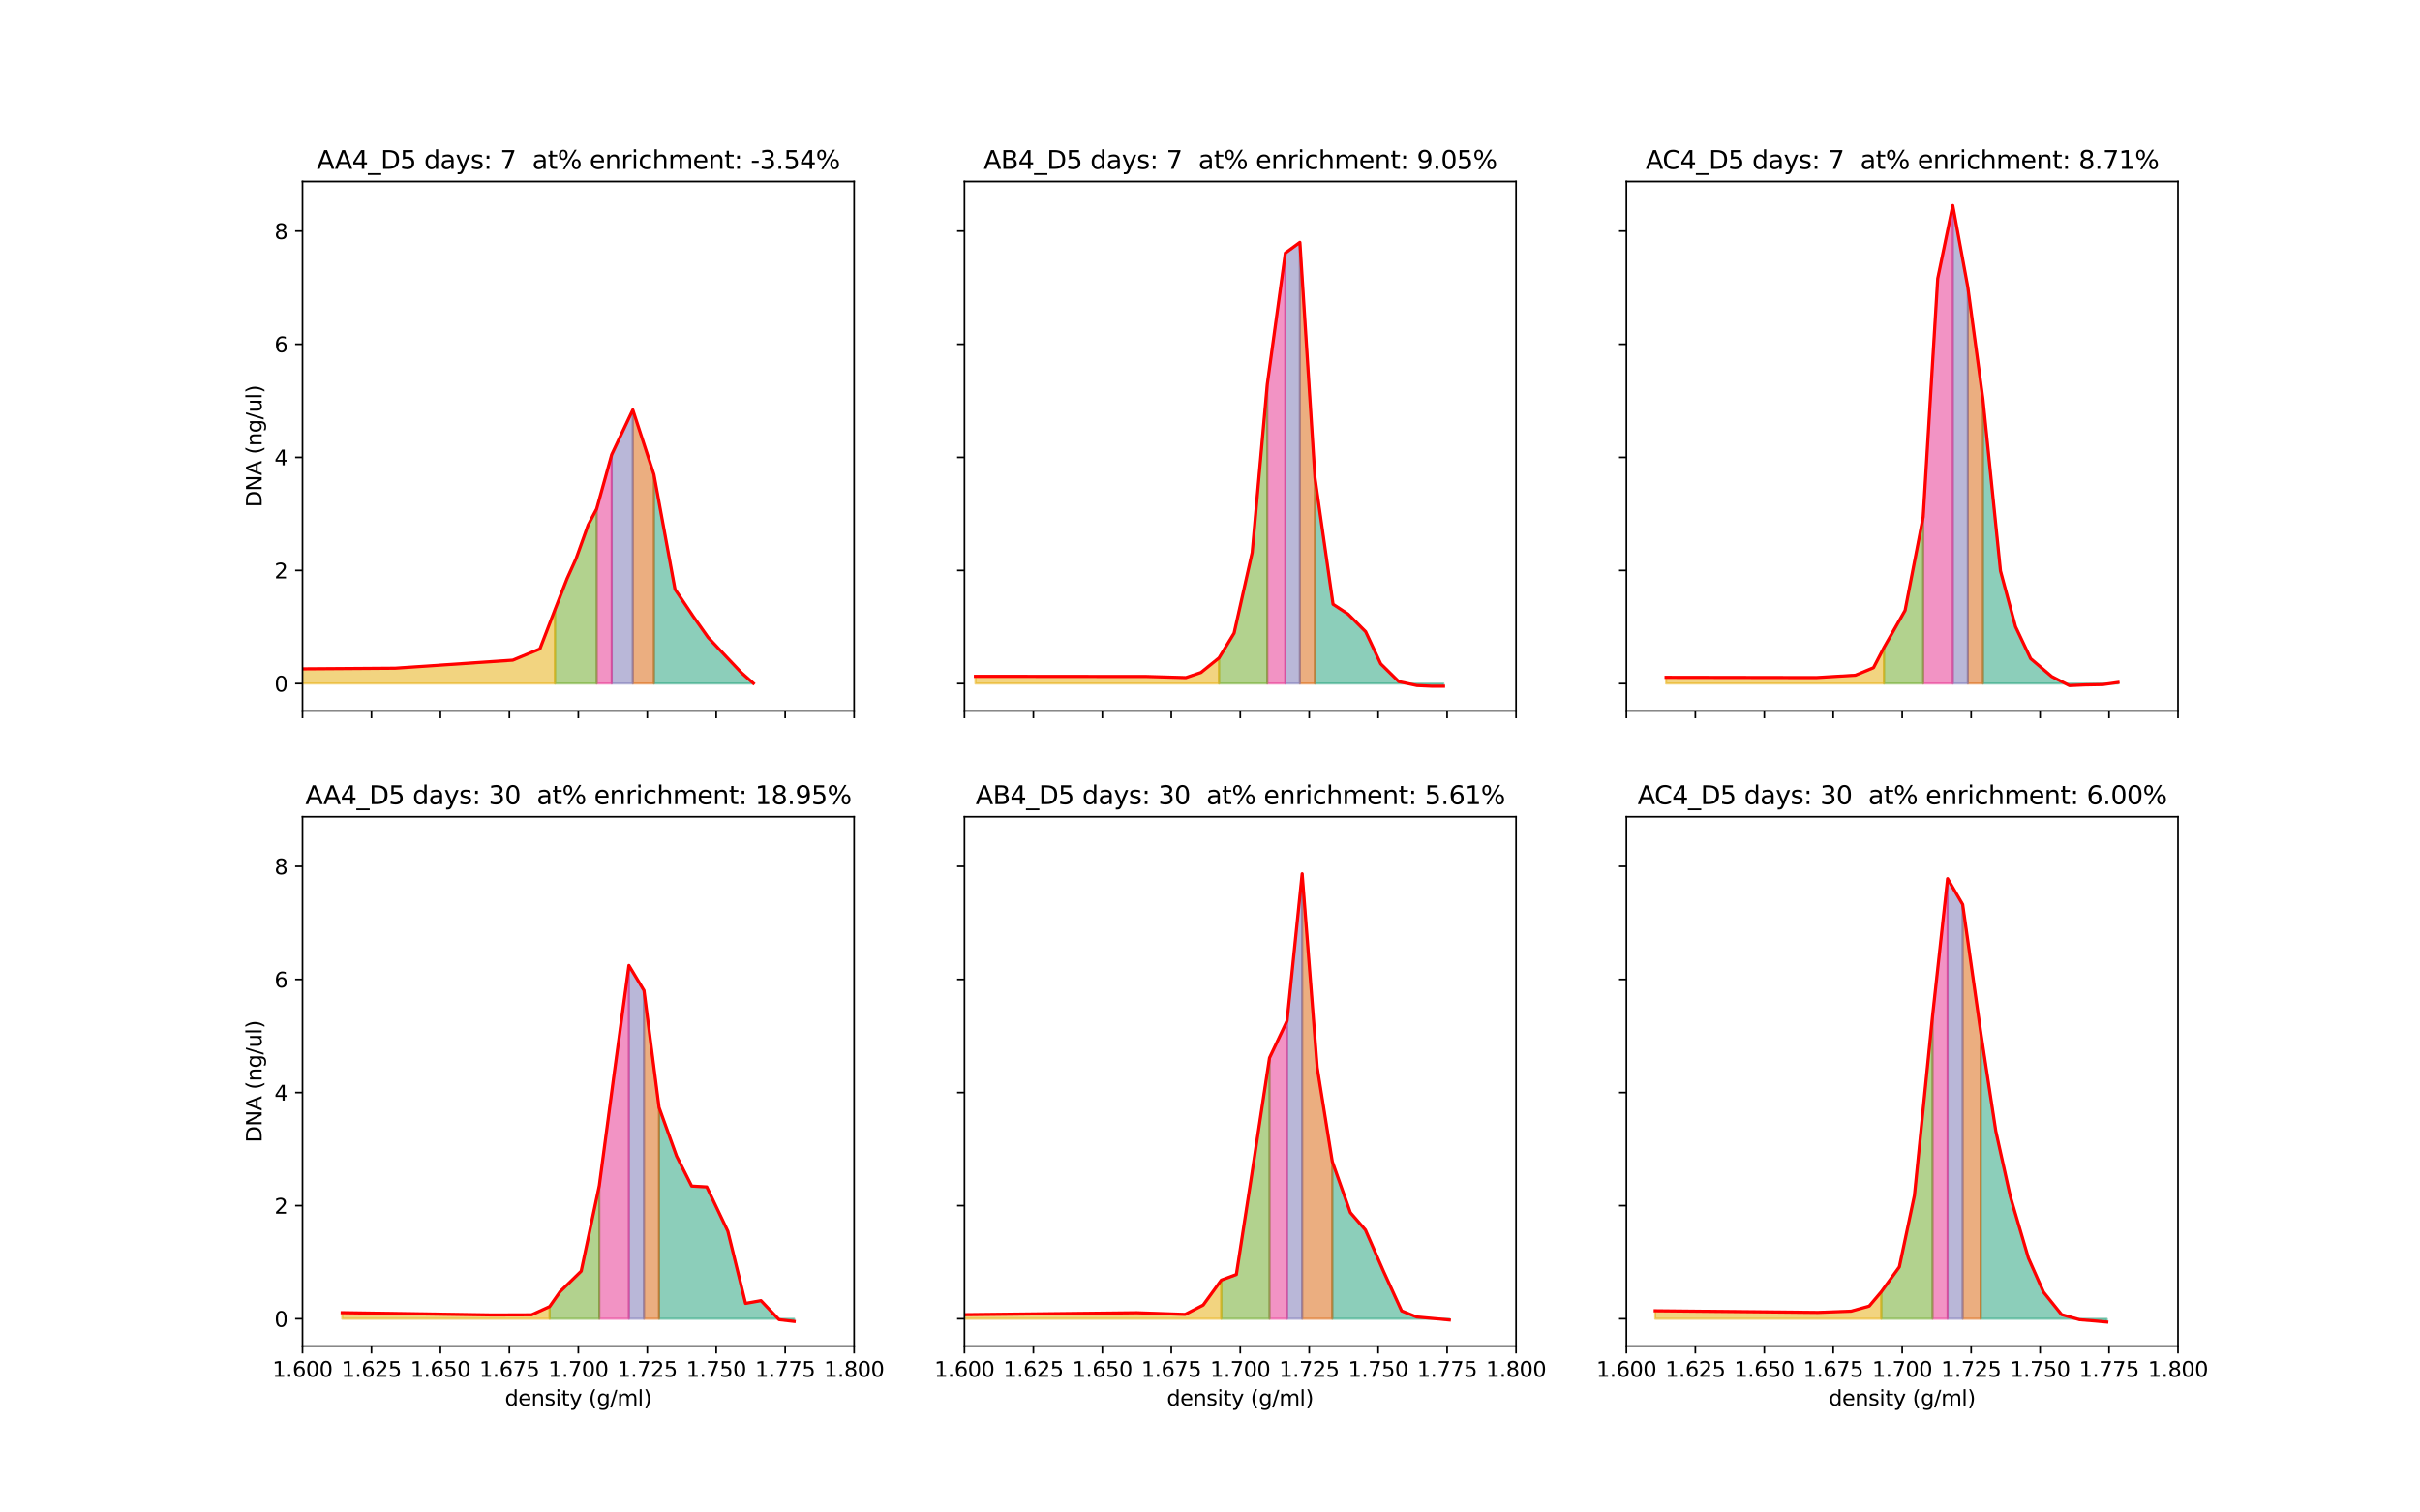<?xml version="1.0" encoding="utf-8" standalone="no"?>
<!DOCTYPE svg PUBLIC "-//W3C//DTD SVG 1.1//EN"
  "http://www.w3.org/Graphics/SVG/1.1/DTD/svg11.dtd">
<svg xmlns:xlink="http://www.w3.org/1999/xlink" width="1152pt" height="720pt" viewBox="0 0 1152 720" xmlns="http://www.w3.org/2000/svg" version="1.1">
 <defs>
  <style type="text/css">*{stroke-linejoin: round; stroke-linecap: butt}</style>
 </defs>
 <g id="figure_1">
  <g id="patch_1">
   <path d="M 0 720 
L 1152 720 
L 1152 0 
L 0 0 
z
" style="fill: #ffffff"/>
  </g>
  <g id="axes_1">
   <g id="patch_2">
    <path d="M 144 338.4 
L 406.588 338.4 
L 406.588 86.4 
L 144 86.4 
z
" style="fill: #ffffff"/>
   </g>
   <g id="PolyCollection_1">
    <defs>
     <path id="mede0d6f0a3" d="M 358.632 -394.595 
L 358.632 -394.716 
L 352.893 -399.801 
L 345.72 -407.374 
L 337.111 -416.522 
L 329.938 -426.661 
L 321.329 -439.466 
L 311.286 -494.12 
L 311.286 -394.595 
L 311.286 -394.595 
L 321.329 -394.595 
L 329.938 -394.595 
L 337.111 -394.595 
L 345.72 -394.595 
L 352.893 -394.595 
L 358.632 -394.595 
z
" style="stroke: #1b9e77; stroke-opacity: 0.5"/>
    </defs>
    <g clip-path="url(#p97eff58503)">
     <use xlink:href="#mede0d6f0a3" x="0" y="720" style="fill: #1b9e77; fill-opacity: 0.5; stroke: #1b9e77; stroke-opacity: 0.5"/>
    </g>
   </g>
   <g id="PolyCollection_2">
    <defs>
     <path id="mdb40d64cdb" d="M 311.286 -394.595 
L 311.286 -494.12 
L 301.243 -524.874 
L 301.243 -394.595 
L 301.243 -394.595 
L 311.286 -394.595 
z
" style="stroke: #d95f02; stroke-opacity: 0.5"/>
    </defs>
    <g clip-path="url(#p97eff58503)">
     <use xlink:href="#mdb40d64cdb" x="0" y="720" style="fill: #d95f02; fill-opacity: 0.5; stroke: #d95f02; stroke-opacity: 0.5"/>
    </g>
   </g>
   <g id="PolyCollection_3">
    <defs>
     <path id="m0cf68549e5" d="M 301.243 -394.595 
L 301.243 -524.874 
L 291.2 -503.621 
L 291.2 -394.595 
L 291.2 -394.595 
L 301.243 -394.595 
z
" style="stroke: #7570b3; stroke-opacity: 0.5"/>
    </defs>
    <g clip-path="url(#p97eff58503)">
     <use xlink:href="#m0cf68549e5" x="0" y="720" style="fill: #7570b3; fill-opacity: 0.5; stroke: #7570b3; stroke-opacity: 0.5"/>
    </g>
   </g>
   <g id="PolyCollection_4">
    <defs>
     <path id="me702b1c440" d="M 291.2 -394.595 
L 291.2 -503.621 
L 284.026 -477.74 
L 284.026 -394.595 
L 284.026 -394.595 
L 291.2 -394.595 
z
" style="stroke: #e7298a; stroke-opacity: 0.5"/>
    </defs>
    <g clip-path="url(#p97eff58503)">
     <use xlink:href="#me702b1c440" x="0" y="720" style="fill: #e7298a; fill-opacity: 0.5; stroke: #e7298a; stroke-opacity: 0.5"/>
    </g>
   </g>
   <g id="PolyCollection_5">
    <defs>
     <path id="m4e7fe9ec06" d="M 284.026 -394.595 
L 284.026 -477.74 
L 279.973 -470.091 
L 274.234 -454.079 
L 269.93 -444.521 
L 264.191 -429.821 
L 264.191 -394.595 
L 264.191 -394.595 
L 269.93 -394.595 
L 274.234 -394.595 
L 279.973 -394.595 
L 284.026 -394.595 
z
" style="stroke: #66a61e; stroke-opacity: 0.5"/>
    </defs>
    <g clip-path="url(#p97eff58503)">
     <use xlink:href="#m4e7fe9ec06" x="0" y="720" style="fill: #66a61e; fill-opacity: 0.5; stroke: #66a61e; stroke-opacity: 0.5"/>
    </g>
   </g>
   <g id="PolyCollection_6">
    <defs>
     <path id="m37b82cd867" d="M 264.191 -394.595 
L 264.191 -429.821 
L 257.017 -411.095 
L 244.105 -405.743 
L 188.15 -401.913 
L 13.364 -400.682 
L -234.844 -398.488 
L -234.844 -394.595 
L -234.844 -394.595 
L 13.364 -394.595 
L 188.15 -394.595 
L 244.105 -394.595 
L 257.017 -394.595 
L 264.191 -394.595 
z
" style="stroke: #e6ab02; stroke-opacity: 0.5"/>
    </defs>
    <g clip-path="url(#p97eff58503)">
     <use xlink:href="#m37b82cd867" x="0" y="720" style="fill: #e6ab02; fill-opacity: 0.5; stroke: #e6ab02; stroke-opacity: 0.5"/>
    </g>
   </g>
   <g id="matplotlib.axis_1">
    <g id="xtick_1">
     <g id="line2d_1">
      <defs>
       <path id="mbfe1e31d56" d="M 0 0 
L 0 3.5 
" style="stroke: #000000; stroke-width: 0.8"/>
      </defs>
      <g>
       <use xlink:href="#mbfe1e31d56" x="144" y="338.4" style="stroke: #000000; stroke-width: 0.8"/>
      </g>
     </g>
    </g>
    <g id="xtick_2">
     <g id="line2d_2">
      <g>
       <use xlink:href="#mbfe1e31d56" x="176.824" y="338.4" style="stroke: #000000; stroke-width: 0.8"/>
      </g>
     </g>
    </g>
    <g id="xtick_3">
     <g id="line2d_3">
      <g>
       <use xlink:href="#mbfe1e31d56" x="209.647" y="338.4" style="stroke: #000000; stroke-width: 0.8"/>
      </g>
     </g>
    </g>
    <g id="xtick_4">
     <g id="line2d_4">
      <g>
       <use xlink:href="#mbfe1e31d56" x="242.471" y="338.4" style="stroke: #000000; stroke-width: 0.8"/>
      </g>
     </g>
    </g>
    <g id="xtick_5">
     <g id="line2d_5">
      <g>
       <use xlink:href="#mbfe1e31d56" x="275.294" y="338.4" style="stroke: #000000; stroke-width: 0.8"/>
      </g>
     </g>
    </g>
    <g id="xtick_6">
     <g id="line2d_6">
      <g>
       <use xlink:href="#mbfe1e31d56" x="308.118" y="338.4" style="stroke: #000000; stroke-width: 0.8"/>
      </g>
     </g>
    </g>
    <g id="xtick_7">
     <g id="line2d_7">
      <g>
       <use xlink:href="#mbfe1e31d56" x="340.941" y="338.4" style="stroke: #000000; stroke-width: 0.8"/>
      </g>
     </g>
    </g>
    <g id="xtick_8">
     <g id="line2d_8">
      <g>
       <use xlink:href="#mbfe1e31d56" x="373.765" y="338.4" style="stroke: #000000; stroke-width: 0.8"/>
      </g>
     </g>
    </g>
    <g id="xtick_9">
     <g id="line2d_9">
      <g>
       <use xlink:href="#mbfe1e31d56" x="406.588" y="338.4" style="stroke: #000000; stroke-width: 0.8"/>
      </g>
     </g>
    </g>
   </g>
   <g id="matplotlib.axis_2">
    <g id="ytick_1">
     <g id="line2d_10">
      <defs>
       <path id="m5e049feda9" d="M 0 0 
L -3.5 0 
" style="stroke: #000000; stroke-width: 0.8"/>
      </defs>
      <g>
       <use xlink:href="#m5e049feda9" x="144" y="325.405" style="stroke: #000000; stroke-width: 0.8"/>
      </g>
     </g>
     <g id="text_1">
      <!-- 0 -->
      <g transform="translate(130.637 329.204)scale(0.1 -0.1)">
       <defs>
        <path id="DejaVuSans-30" d="M 2034 4250 
Q 1547 4250 1301 3770 
Q 1056 3291 1056 2328 
Q 1056 1369 1301 889 
Q 1547 409 2034 409 
Q 2525 409 2770 889 
Q 3016 1369 3016 2328 
Q 3016 3291 2770 3770 
Q 2525 4250 2034 4250 
z
M 2034 4750 
Q 2819 4750 3233 4129 
Q 3647 3509 3647 2328 
Q 3647 1150 3233 529 
Q 2819 -91 2034 -91 
Q 1250 -91 836 529 
Q 422 1150 422 2328 
Q 422 3509 836 4129 
Q 1250 4750 2034 4750 
z
" transform="scale(0.016)"/>
       </defs>
       <use xlink:href="#DejaVuSans-30"/>
      </g>
     </g>
    </g>
    <g id="ytick_2">
     <g id="line2d_11">
      <g>
       <use xlink:href="#m5e049feda9" x="144" y="271.555" style="stroke: #000000; stroke-width: 0.8"/>
      </g>
     </g>
     <g id="text_2">
      <!-- 2 -->
      <g transform="translate(130.637 275.354)scale(0.1 -0.1)">
       <defs>
        <path id="DejaVuSans-32" d="M 1228 531 
L 3431 531 
L 3431 0 
L 469 0 
L 469 531 
Q 828 903 1448 1529 
Q 2069 2156 2228 2338 
Q 2531 2678 2651 2914 
Q 2772 3150 2772 3378 
Q 2772 3750 2511 3984 
Q 2250 4219 1831 4219 
Q 1534 4219 1204 4116 
Q 875 4013 500 3803 
L 500 4441 
Q 881 4594 1212 4672 
Q 1544 4750 1819 4750 
Q 2544 4750 2975 4387 
Q 3406 4025 3406 3419 
Q 3406 3131 3298 2873 
Q 3191 2616 2906 2266 
Q 2828 2175 2409 1742 
Q 1991 1309 1228 531 
z
" transform="scale(0.016)"/>
       </defs>
       <use xlink:href="#DejaVuSans-32"/>
      </g>
     </g>
    </g>
    <g id="ytick_3">
     <g id="line2d_12">
      <g>
       <use xlink:href="#m5e049feda9" x="144" y="217.704" style="stroke: #000000; stroke-width: 0.8"/>
      </g>
     </g>
     <g id="text_3">
      <!-- 4 -->
      <g transform="translate(130.637 221.503)scale(0.1 -0.1)">
       <defs>
        <path id="DejaVuSans-34" d="M 2419 4116 
L 825 1625 
L 2419 1625 
L 2419 4116 
z
M 2253 4666 
L 3047 4666 
L 3047 1625 
L 3713 1625 
L 3713 1100 
L 3047 1100 
L 3047 0 
L 2419 0 
L 2419 1100 
L 313 1100 
L 313 1709 
L 2253 4666 
z
" transform="scale(0.016)"/>
       </defs>
       <use xlink:href="#DejaVuSans-34"/>
      </g>
     </g>
    </g>
    <g id="ytick_4">
     <g id="line2d_13">
      <g>
       <use xlink:href="#m5e049feda9" x="144" y="163.853" style="stroke: #000000; stroke-width: 0.8"/>
      </g>
     </g>
     <g id="text_4">
      <!-- 6 -->
      <g transform="translate(130.637 167.653)scale(0.1 -0.1)">
       <defs>
        <path id="DejaVuSans-36" d="M 2113 2584 
Q 1688 2584 1439 2293 
Q 1191 2003 1191 1497 
Q 1191 994 1439 701 
Q 1688 409 2113 409 
Q 2538 409 2786 701 
Q 3034 994 3034 1497 
Q 3034 2003 2786 2293 
Q 2538 2584 2113 2584 
z
M 3366 4563 
L 3366 3988 
Q 3128 4100 2886 4159 
Q 2644 4219 2406 4219 
Q 1781 4219 1451 3797 
Q 1122 3375 1075 2522 
Q 1259 2794 1537 2939 
Q 1816 3084 2150 3084 
Q 2853 3084 3261 2657 
Q 3669 2231 3669 1497 
Q 3669 778 3244 343 
Q 2819 -91 2113 -91 
Q 1303 -91 875 529 
Q 447 1150 447 2328 
Q 447 3434 972 4092 
Q 1497 4750 2381 4750 
Q 2619 4750 2861 4703 
Q 3103 4656 3366 4563 
z
" transform="scale(0.016)"/>
       </defs>
       <use xlink:href="#DejaVuSans-36"/>
      </g>
     </g>
    </g>
    <g id="ytick_5">
     <g id="line2d_14">
      <g>
       <use xlink:href="#m5e049feda9" x="144" y="110.003" style="stroke: #000000; stroke-width: 0.8"/>
      </g>
     </g>
     <g id="text_5">
      <!-- 8 -->
      <g transform="translate(130.637 113.802)scale(0.1 -0.1)">
       <defs>
        <path id="DejaVuSans-38" d="M 2034 2216 
Q 1584 2216 1326 1975 
Q 1069 1734 1069 1313 
Q 1069 891 1326 650 
Q 1584 409 2034 409 
Q 2484 409 2743 651 
Q 3003 894 3003 1313 
Q 3003 1734 2745 1975 
Q 2488 2216 2034 2216 
z
M 1403 2484 
Q 997 2584 770 2862 
Q 544 3141 544 3541 
Q 544 4100 942 4425 
Q 1341 4750 2034 4750 
Q 2731 4750 3128 4425 
Q 3525 4100 3525 3541 
Q 3525 3141 3298 2862 
Q 3072 2584 2669 2484 
Q 3125 2378 3379 2068 
Q 3634 1759 3634 1313 
Q 3634 634 3220 271 
Q 2806 -91 2034 -91 
Q 1263 -91 848 271 
Q 434 634 434 1313 
Q 434 1759 690 2068 
Q 947 2378 1403 2484 
z
M 1172 3481 
Q 1172 3119 1398 2916 
Q 1625 2713 2034 2713 
Q 2441 2713 2670 2916 
Q 2900 3119 2900 3481 
Q 2900 3844 2670 4047 
Q 2441 4250 2034 4250 
Q 1625 4250 1398 4047 
Q 1172 3844 1172 3481 
z
" transform="scale(0.016)"/>
       </defs>
       <use xlink:href="#DejaVuSans-38"/>
      </g>
     </g>
    </g>
    <g id="text_6">
     <!-- DNA (ng/ul) -->
     <g transform="translate(124.558 241.487)rotate(-90)scale(0.1 -0.1)">
      <defs>
       <path id="DejaVuSans-44" d="M 1259 4147 
L 1259 519 
L 2022 519 
Q 2988 519 3436 956 
Q 3884 1394 3884 2338 
Q 3884 3275 3436 3711 
Q 2988 4147 2022 4147 
L 1259 4147 
z
M 628 4666 
L 1925 4666 
Q 3281 4666 3915 4102 
Q 4550 3538 4550 2338 
Q 4550 1131 3912 565 
Q 3275 0 1925 0 
L 628 0 
L 628 4666 
z
" transform="scale(0.016)"/>
       <path id="DejaVuSans-4e" d="M 628 4666 
L 1478 4666 
L 3547 763 
L 3547 4666 
L 4159 4666 
L 4159 0 
L 3309 0 
L 1241 3903 
L 1241 0 
L 628 0 
L 628 4666 
z
" transform="scale(0.016)"/>
       <path id="DejaVuSans-41" d="M 2188 4044 
L 1331 1722 
L 3047 1722 
L 2188 4044 
z
M 1831 4666 
L 2547 4666 
L 4325 0 
L 3669 0 
L 3244 1197 
L 1141 1197 
L 716 0 
L 50 0 
L 1831 4666 
z
" transform="scale(0.016)"/>
       <path id="DejaVuSans-20" transform="scale(0.016)"/>
       <path id="DejaVuSans-28" d="M 1984 4856 
Q 1566 4138 1362 3434 
Q 1159 2731 1159 2009 
Q 1159 1288 1364 580 
Q 1569 -128 1984 -844 
L 1484 -844 
Q 1016 -109 783 600 
Q 550 1309 550 2009 
Q 550 2706 781 3412 
Q 1013 4119 1484 4856 
L 1984 4856 
z
" transform="scale(0.016)"/>
       <path id="DejaVuSans-6e" d="M 3513 2113 
L 3513 0 
L 2938 0 
L 2938 2094 
Q 2938 2591 2744 2837 
Q 2550 3084 2163 3084 
Q 1697 3084 1428 2787 
Q 1159 2491 1159 1978 
L 1159 0 
L 581 0 
L 581 3500 
L 1159 3500 
L 1159 2956 
Q 1366 3272 1645 3428 
Q 1925 3584 2291 3584 
Q 2894 3584 3203 3211 
Q 3513 2838 3513 2113 
z
" transform="scale(0.016)"/>
       <path id="DejaVuSans-67" d="M 2906 1791 
Q 2906 2416 2648 2759 
Q 2391 3103 1925 3103 
Q 1463 3103 1205 2759 
Q 947 2416 947 1791 
Q 947 1169 1205 825 
Q 1463 481 1925 481 
Q 2391 481 2648 825 
Q 2906 1169 2906 1791 
z
M 3481 434 
Q 3481 -459 3084 -895 
Q 2688 -1331 1869 -1331 
Q 1566 -1331 1297 -1286 
Q 1028 -1241 775 -1147 
L 775 -588 
Q 1028 -725 1275 -790 
Q 1522 -856 1778 -856 
Q 2344 -856 2625 -561 
Q 2906 -266 2906 331 
L 2906 616 
Q 2728 306 2450 153 
Q 2172 0 1784 0 
Q 1141 0 747 490 
Q 353 981 353 1791 
Q 353 2603 747 3093 
Q 1141 3584 1784 3584 
Q 2172 3584 2450 3431 
Q 2728 3278 2906 2969 
L 2906 3500 
L 3481 3500 
L 3481 434 
z
" transform="scale(0.016)"/>
       <path id="DejaVuSans-2f" d="M 1625 4666 
L 2156 4666 
L 531 -594 
L 0 -594 
L 1625 4666 
z
" transform="scale(0.016)"/>
       <path id="DejaVuSans-75" d="M 544 1381 
L 544 3500 
L 1119 3500 
L 1119 1403 
Q 1119 906 1312 657 
Q 1506 409 1894 409 
Q 2359 409 2629 706 
Q 2900 1003 2900 1516 
L 2900 3500 
L 3475 3500 
L 3475 0 
L 2900 0 
L 2900 538 
Q 2691 219 2414 64 
Q 2138 -91 1772 -91 
Q 1169 -91 856 284 
Q 544 659 544 1381 
z
M 1991 3584 
L 1991 3584 
z
" transform="scale(0.016)"/>
       <path id="DejaVuSans-6c" d="M 603 4863 
L 1178 4863 
L 1178 0 
L 603 0 
L 603 4863 
z
" transform="scale(0.016)"/>
       <path id="DejaVuSans-29" d="M 513 4856 
L 1013 4856 
Q 1481 4119 1714 3412 
Q 1947 2706 1947 2009 
Q 1947 1309 1714 600 
Q 1481 -109 1013 -844 
L 513 -844 
Q 928 -128 1133 580 
Q 1338 1288 1338 2009 
Q 1338 2731 1133 3434 
Q 928 4138 513 4856 
z
" transform="scale(0.016)"/>
      </defs>
      <use xlink:href="#DejaVuSans-44"/>
      <use xlink:href="#DejaVuSans-4e" x="77.002"/>
      <use xlink:href="#DejaVuSans-41" x="151.807"/>
      <use xlink:href="#DejaVuSans-20" x="220.215"/>
      <use xlink:href="#DejaVuSans-28" x="252.002"/>
      <use xlink:href="#DejaVuSans-6e" x="291.016"/>
      <use xlink:href="#DejaVuSans-67" x="354.395"/>
      <use xlink:href="#DejaVuSans-2f" x="417.871"/>
      <use xlink:href="#DejaVuSans-75" x="451.562"/>
      <use xlink:href="#DejaVuSans-6c" x="514.941"/>
      <use xlink:href="#DejaVuSans-29" x="542.725"/>
     </g>
    </g>
   </g>
   <g id="line2d_15">
    <path d="M 358.632 325.284 
L 352.893 320.199 
L 345.72 312.626 
L 337.111 303.478 
L 329.938 293.339 
L 321.329 280.534 
L 311.286 225.88 
L 301.243 195.126 
L 291.2 216.379 
L 284.026 242.26 
L 279.973 249.909 
L 274.234 265.921 
L 269.93 275.479 
L 264.191 290.179 
L 257.017 308.905 
L 244.105 314.257 
L 188.15 318.087 
L 13.364 319.318 
L -1 319.445 
" clip-path="url(#p97eff58503)" style="fill: none; stroke: #ff0000; stroke-width: 1.5; stroke-linecap: square"/>
   </g>
   <g id="patch_3">
    <path d="M 144 338.4 
L 144 86.4 
" style="fill: none; stroke: #000000; stroke-width: 0.8; stroke-linejoin: miter; stroke-linecap: square"/>
   </g>
   <g id="patch_4">
    <path d="M 406.588 338.4 
L 406.588 86.4 
" style="fill: none; stroke: #000000; stroke-width: 0.8; stroke-linejoin: miter; stroke-linecap: square"/>
   </g>
   <g id="patch_5">
    <path d="M 144 338.4 
L 406.588 338.4 
" style="fill: none; stroke: #000000; stroke-width: 0.8; stroke-linejoin: miter; stroke-linecap: square"/>
   </g>
   <g id="patch_6">
    <path d="M 144 86.4 
L 406.588 86.4 
" style="fill: none; stroke: #000000; stroke-width: 0.8; stroke-linejoin: miter; stroke-linecap: square"/>
   </g>
   <g id="text_7">
    <!-- AA4_D5 days: 7  at% enrichment: -3.54% -->
    <g transform="translate(150.826 80.4)scale(0.12 -0.12)">
     <defs>
      <path id="DejaVuSans-5f" d="M 3263 -1063 
L 3263 -1509 
L -63 -1509 
L -63 -1063 
L 3263 -1063 
z
" transform="scale(0.016)"/>
      <path id="DejaVuSans-35" d="M 691 4666 
L 3169 4666 
L 3169 4134 
L 1269 4134 
L 1269 2991 
Q 1406 3038 1543 3061 
Q 1681 3084 1819 3084 
Q 2600 3084 3056 2656 
Q 3513 2228 3513 1497 
Q 3513 744 3044 326 
Q 2575 -91 1722 -91 
Q 1428 -91 1123 -41 
Q 819 9 494 109 
L 494 744 
Q 775 591 1075 516 
Q 1375 441 1709 441 
Q 2250 441 2565 725 
Q 2881 1009 2881 1497 
Q 2881 1984 2565 2268 
Q 2250 2553 1709 2553 
Q 1456 2553 1204 2497 
Q 953 2441 691 2322 
L 691 4666 
z
" transform="scale(0.016)"/>
      <path id="DejaVuSans-64" d="M 2906 2969 
L 2906 4863 
L 3481 4863 
L 3481 0 
L 2906 0 
L 2906 525 
Q 2725 213 2448 61 
Q 2172 -91 1784 -91 
Q 1150 -91 751 415 
Q 353 922 353 1747 
Q 353 2572 751 3078 
Q 1150 3584 1784 3584 
Q 2172 3584 2448 3432 
Q 2725 3281 2906 2969 
z
M 947 1747 
Q 947 1113 1208 752 
Q 1469 391 1925 391 
Q 2381 391 2643 752 
Q 2906 1113 2906 1747 
Q 2906 2381 2643 2742 
Q 2381 3103 1925 3103 
Q 1469 3103 1208 2742 
Q 947 2381 947 1747 
z
" transform="scale(0.016)"/>
      <path id="DejaVuSans-61" d="M 2194 1759 
Q 1497 1759 1228 1600 
Q 959 1441 959 1056 
Q 959 750 1161 570 
Q 1363 391 1709 391 
Q 2188 391 2477 730 
Q 2766 1069 2766 1631 
L 2766 1759 
L 2194 1759 
z
M 3341 1997 
L 3341 0 
L 2766 0 
L 2766 531 
Q 2569 213 2275 61 
Q 1981 -91 1556 -91 
Q 1019 -91 701 211 
Q 384 513 384 1019 
Q 384 1609 779 1909 
Q 1175 2209 1959 2209 
L 2766 2209 
L 2766 2266 
Q 2766 2663 2505 2880 
Q 2244 3097 1772 3097 
Q 1472 3097 1187 3025 
Q 903 2953 641 2809 
L 641 3341 
Q 956 3463 1253 3523 
Q 1550 3584 1831 3584 
Q 2591 3584 2966 3190 
Q 3341 2797 3341 1997 
z
" transform="scale(0.016)"/>
      <path id="DejaVuSans-79" d="M 2059 -325 
Q 1816 -950 1584 -1140 
Q 1353 -1331 966 -1331 
L 506 -1331 
L 506 -850 
L 844 -850 
Q 1081 -850 1212 -737 
Q 1344 -625 1503 -206 
L 1606 56 
L 191 3500 
L 800 3500 
L 1894 763 
L 2988 3500 
L 3597 3500 
L 2059 -325 
z
" transform="scale(0.016)"/>
      <path id="DejaVuSans-73" d="M 2834 3397 
L 2834 2853 
Q 2591 2978 2328 3040 
Q 2066 3103 1784 3103 
Q 1356 3103 1142 2972 
Q 928 2841 928 2578 
Q 928 2378 1081 2264 
Q 1234 2150 1697 2047 
L 1894 2003 
Q 2506 1872 2764 1633 
Q 3022 1394 3022 966 
Q 3022 478 2636 193 
Q 2250 -91 1575 -91 
Q 1294 -91 989 -36 
Q 684 19 347 128 
L 347 722 
Q 666 556 975 473 
Q 1284 391 1588 391 
Q 1994 391 2212 530 
Q 2431 669 2431 922 
Q 2431 1156 2273 1281 
Q 2116 1406 1581 1522 
L 1381 1569 
Q 847 1681 609 1914 
Q 372 2147 372 2553 
Q 372 3047 722 3315 
Q 1072 3584 1716 3584 
Q 2034 3584 2315 3537 
Q 2597 3491 2834 3397 
z
" transform="scale(0.016)"/>
      <path id="DejaVuSans-3a" d="M 750 794 
L 1409 794 
L 1409 0 
L 750 0 
L 750 794 
z
M 750 3309 
L 1409 3309 
L 1409 2516 
L 750 2516 
L 750 3309 
z
" transform="scale(0.016)"/>
      <path id="DejaVuSans-37" d="M 525 4666 
L 3525 4666 
L 3525 4397 
L 1831 0 
L 1172 0 
L 2766 4134 
L 525 4134 
L 525 4666 
z
" transform="scale(0.016)"/>
      <path id="DejaVuSans-74" d="M 1172 4494 
L 1172 3500 
L 2356 3500 
L 2356 3053 
L 1172 3053 
L 1172 1153 
Q 1172 725 1289 603 
Q 1406 481 1766 481 
L 2356 481 
L 2356 0 
L 1766 0 
Q 1100 0 847 248 
Q 594 497 594 1153 
L 594 3053 
L 172 3053 
L 172 3500 
L 594 3500 
L 594 4494 
L 1172 4494 
z
" transform="scale(0.016)"/>
      <path id="DejaVuSans-25" d="M 4653 2053 
Q 4381 2053 4226 1822 
Q 4072 1591 4072 1178 
Q 4072 772 4226 539 
Q 4381 306 4653 306 
Q 4919 306 5073 539 
Q 5228 772 5228 1178 
Q 5228 1588 5073 1820 
Q 4919 2053 4653 2053 
z
M 4653 2450 
Q 5147 2450 5437 2106 
Q 5728 1763 5728 1178 
Q 5728 594 5436 251 
Q 5144 -91 4653 -91 
Q 4153 -91 3862 251 
Q 3572 594 3572 1178 
Q 3572 1766 3864 2108 
Q 4156 2450 4653 2450 
z
M 1428 4353 
Q 1159 4353 1004 4120 
Q 850 3888 850 3481 
Q 850 3069 1003 2837 
Q 1156 2606 1428 2606 
Q 1700 2606 1854 2837 
Q 2009 3069 2009 3481 
Q 2009 3884 1853 4118 
Q 1697 4353 1428 4353 
z
M 4250 4750 
L 4750 4750 
L 1831 -91 
L 1331 -91 
L 4250 4750 
z
M 1428 4750 
Q 1922 4750 2215 4408 
Q 2509 4066 2509 3481 
Q 2509 2891 2217 2550 
Q 1925 2209 1428 2209 
Q 931 2209 642 2551 
Q 353 2894 353 3481 
Q 353 4063 643 4406 
Q 934 4750 1428 4750 
z
" transform="scale(0.016)"/>
      <path id="DejaVuSans-65" d="M 3597 1894 
L 3597 1613 
L 953 1613 
Q 991 1019 1311 708 
Q 1631 397 2203 397 
Q 2534 397 2845 478 
Q 3156 559 3463 722 
L 3463 178 
Q 3153 47 2828 -22 
Q 2503 -91 2169 -91 
Q 1331 -91 842 396 
Q 353 884 353 1716 
Q 353 2575 817 3079 
Q 1281 3584 2069 3584 
Q 2775 3584 3186 3129 
Q 3597 2675 3597 1894 
z
M 3022 2063 
Q 3016 2534 2758 2815 
Q 2500 3097 2075 3097 
Q 1594 3097 1305 2825 
Q 1016 2553 972 2059 
L 3022 2063 
z
" transform="scale(0.016)"/>
      <path id="DejaVuSans-72" d="M 2631 2963 
Q 2534 3019 2420 3045 
Q 2306 3072 2169 3072 
Q 1681 3072 1420 2755 
Q 1159 2438 1159 1844 
L 1159 0 
L 581 0 
L 581 3500 
L 1159 3500 
L 1159 2956 
Q 1341 3275 1631 3429 
Q 1922 3584 2338 3584 
Q 2397 3584 2469 3576 
Q 2541 3569 2628 3553 
L 2631 2963 
z
" transform="scale(0.016)"/>
      <path id="DejaVuSans-69" d="M 603 3500 
L 1178 3500 
L 1178 0 
L 603 0 
L 603 3500 
z
M 603 4863 
L 1178 4863 
L 1178 4134 
L 603 4134 
L 603 4863 
z
" transform="scale(0.016)"/>
      <path id="DejaVuSans-63" d="M 3122 3366 
L 3122 2828 
Q 2878 2963 2633 3030 
Q 2388 3097 2138 3097 
Q 1578 3097 1268 2742 
Q 959 2388 959 1747 
Q 959 1106 1268 751 
Q 1578 397 2138 397 
Q 2388 397 2633 464 
Q 2878 531 3122 666 
L 3122 134 
Q 2881 22 2623 -34 
Q 2366 -91 2075 -91 
Q 1284 -91 818 406 
Q 353 903 353 1747 
Q 353 2603 823 3093 
Q 1294 3584 2113 3584 
Q 2378 3584 2631 3529 
Q 2884 3475 3122 3366 
z
" transform="scale(0.016)"/>
      <path id="DejaVuSans-68" d="M 3513 2113 
L 3513 0 
L 2938 0 
L 2938 2094 
Q 2938 2591 2744 2837 
Q 2550 3084 2163 3084 
Q 1697 3084 1428 2787 
Q 1159 2491 1159 1978 
L 1159 0 
L 581 0 
L 581 4863 
L 1159 4863 
L 1159 2956 
Q 1366 3272 1645 3428 
Q 1925 3584 2291 3584 
Q 2894 3584 3203 3211 
Q 3513 2838 3513 2113 
z
" transform="scale(0.016)"/>
      <path id="DejaVuSans-6d" d="M 3328 2828 
Q 3544 3216 3844 3400 
Q 4144 3584 4550 3584 
Q 5097 3584 5394 3201 
Q 5691 2819 5691 2113 
L 5691 0 
L 5113 0 
L 5113 2094 
Q 5113 2597 4934 2840 
Q 4756 3084 4391 3084 
Q 3944 3084 3684 2787 
Q 3425 2491 3425 1978 
L 3425 0 
L 2847 0 
L 2847 2094 
Q 2847 2600 2669 2842 
Q 2491 3084 2119 3084 
Q 1678 3084 1418 2786 
Q 1159 2488 1159 1978 
L 1159 0 
L 581 0 
L 581 3500 
L 1159 3500 
L 1159 2956 
Q 1356 3278 1631 3431 
Q 1906 3584 2284 3584 
Q 2666 3584 2933 3390 
Q 3200 3197 3328 2828 
z
" transform="scale(0.016)"/>
      <path id="DejaVuSans-2d" d="M 313 2009 
L 1997 2009 
L 1997 1497 
L 313 1497 
L 313 2009 
z
" transform="scale(0.016)"/>
      <path id="DejaVuSans-33" d="M 2597 2516 
Q 3050 2419 3304 2112 
Q 3559 1806 3559 1356 
Q 3559 666 3084 287 
Q 2609 -91 1734 -91 
Q 1441 -91 1130 -33 
Q 819 25 488 141 
L 488 750 
Q 750 597 1062 519 
Q 1375 441 1716 441 
Q 2309 441 2620 675 
Q 2931 909 2931 1356 
Q 2931 1769 2642 2001 
Q 2353 2234 1838 2234 
L 1294 2234 
L 1294 2753 
L 1863 2753 
Q 2328 2753 2575 2939 
Q 2822 3125 2822 3475 
Q 2822 3834 2567 4026 
Q 2313 4219 1838 4219 
Q 1578 4219 1281 4162 
Q 984 4106 628 3988 
L 628 4550 
Q 988 4650 1302 4700 
Q 1616 4750 1894 4750 
Q 2613 4750 3031 4423 
Q 3450 4097 3450 3541 
Q 3450 3153 3228 2886 
Q 3006 2619 2597 2516 
z
" transform="scale(0.016)"/>
      <path id="DejaVuSans-2e" d="M 684 794 
L 1344 794 
L 1344 0 
L 684 0 
L 684 794 
z
" transform="scale(0.016)"/>
     </defs>
     <use xlink:href="#DejaVuSans-41"/>
     <use xlink:href="#DejaVuSans-41" x="71.158"/>
     <use xlink:href="#DejaVuSans-34" x="139.566"/>
     <use xlink:href="#DejaVuSans-5f" x="203.189"/>
     <use xlink:href="#DejaVuSans-44" x="253.189"/>
     <use xlink:href="#DejaVuSans-35" x="330.191"/>
     <use xlink:href="#DejaVuSans-20" x="393.814"/>
     <use xlink:href="#DejaVuSans-64" x="425.602"/>
     <use xlink:href="#DejaVuSans-61" x="489.078"/>
     <use xlink:href="#DejaVuSans-79" x="550.357"/>
     <use xlink:href="#DejaVuSans-73" x="609.537"/>
     <use xlink:href="#DejaVuSans-3a" x="661.637"/>
     <use xlink:href="#DejaVuSans-20" x="695.328"/>
     <use xlink:href="#DejaVuSans-37" x="727.115"/>
     <use xlink:href="#DejaVuSans-20" x="790.738"/>
     <use xlink:href="#DejaVuSans-20" x="822.525"/>
     <use xlink:href="#DejaVuSans-61" x="854.312"/>
     <use xlink:href="#DejaVuSans-74" x="915.592"/>
     <use xlink:href="#DejaVuSans-25" x="954.801"/>
     <use xlink:href="#DejaVuSans-20" x="1049.82"/>
     <use xlink:href="#DejaVuSans-65" x="1081.607"/>
     <use xlink:href="#DejaVuSans-6e" x="1143.131"/>
     <use xlink:href="#DejaVuSans-72" x="1206.51"/>
     <use xlink:href="#DejaVuSans-69" x="1247.623"/>
     <use xlink:href="#DejaVuSans-63" x="1275.406"/>
     <use xlink:href="#DejaVuSans-68" x="1330.387"/>
     <use xlink:href="#DejaVuSans-6d" x="1393.766"/>
     <use xlink:href="#DejaVuSans-65" x="1491.178"/>
     <use xlink:href="#DejaVuSans-6e" x="1552.701"/>
     <use xlink:href="#DejaVuSans-74" x="1616.08"/>
     <use xlink:href="#DejaVuSans-3a" x="1655.289"/>
     <use xlink:href="#DejaVuSans-20" x="1688.98"/>
     <use xlink:href="#DejaVuSans-2d" x="1720.768"/>
     <use xlink:href="#DejaVuSans-33" x="1756.852"/>
     <use xlink:href="#DejaVuSans-2e" x="1820.475"/>
     <use xlink:href="#DejaVuSans-35" x="1852.262"/>
     <use xlink:href="#DejaVuSans-34" x="1915.885"/>
     <use xlink:href="#DejaVuSans-25" x="1979.508"/>
    </g>
   </g>
  </g>
  <g id="axes_2">
   <g id="patch_7">
    <path d="M 459.106 338.4 
L 721.694 338.4 
L 721.694 86.4 
L 459.106 86.4 
z
" style="fill: #ffffff"/>
   </g>
   <g id="PolyCollection_7">
    <defs>
     <path id="m260d1aaa3c" d="M 687.153 -394.595 
L 687.153 -393.331 
L 681.665 -393.334 
L 674.491 -393.673 
L 665.883 -395.516 
L 657.275 -403.994 
L 650.101 -419.288 
L 641.744 -427.658 
L 634.57 -432.37 
L 625.962 -492.581 
L 625.962 -394.595 
L 625.962 -394.595 
L 634.57 -394.595 
L 641.744 -394.595 
L 650.101 -394.595 
L 657.275 -394.595 
L 665.883 -394.595 
L 674.491 -394.595 
L 681.665 -394.595 
L 687.153 -394.595 
z
" style="stroke: #1b9e77; stroke-opacity: 0.5"/>
    </defs>
    <g clip-path="url(#pc2737adf94)">
     <use xlink:href="#m260d1aaa3c" x="0" y="720" style="fill: #1b9e77; fill-opacity: 0.5; stroke: #1b9e77; stroke-opacity: 0.5"/>
    </g>
   </g>
   <g id="PolyCollection_8">
    <defs>
     <path id="m90174fe605" d="M 625.962 -394.595 
L 625.962 -492.581 
L 618.788 -604.623 
L 618.788 -394.595 
L 618.788 -394.595 
L 625.962 -394.595 
z
" style="stroke: #d95f02; stroke-opacity: 0.5"/>
    </defs>
    <g clip-path="url(#pc2737adf94)">
     <use xlink:href="#m90174fe605" x="0" y="720" style="fill: #d95f02; fill-opacity: 0.5; stroke: #d95f02; stroke-opacity: 0.5"/>
    </g>
   </g>
   <g id="PolyCollection_9">
    <defs>
     <path id="m9521f1ad2d" d="M 618.788 -394.595 
L 618.788 -604.623 
L 611.865 -599.56 
L 611.865 -394.595 
L 611.865 -394.595 
L 618.788 -394.595 
z
" style="stroke: #7570b3; stroke-opacity: 0.5"/>
    </defs>
    <g clip-path="url(#pc2737adf94)">
     <use xlink:href="#m9521f1ad2d" x="0" y="720" style="fill: #7570b3; fill-opacity: 0.5; stroke: #7570b3; stroke-opacity: 0.5"/>
    </g>
   </g>
   <g id="PolyCollection_10">
    <defs>
     <path id="m3f7db691da" d="M 611.865 -394.595 
L 611.865 -599.56 
L 603.257 -536.937 
L 603.257 -394.595 
L 603.257 -394.595 
L 611.865 -394.595 
z
" style="stroke: #e7298a; stroke-opacity: 0.5"/>
    </defs>
    <g clip-path="url(#pc2737adf94)">
     <use xlink:href="#m3f7db691da" x="0" y="720" style="fill: #e7298a; fill-opacity: 0.5; stroke: #e7298a; stroke-opacity: 0.5"/>
    </g>
   </g>
   <g id="PolyCollection_11">
    <defs>
     <path id="m0755e109f9" d="M 603.257 -394.595 
L 603.257 -536.937 
L 596.083 -456.959 
L 587.475 -418.601 
L 580.301 -406.804 
L 580.301 -394.595 
L 580.301 -394.595 
L 587.475 -394.595 
L 596.083 -394.595 
L 603.257 -394.595 
z
" style="stroke: #66a61e; stroke-opacity: 0.5"/>
    </defs>
    <g clip-path="url(#pc2737adf94)">
     <use xlink:href="#m0755e109f9" x="0" y="720" style="fill: #66a61e; fill-opacity: 0.5; stroke: #66a61e; stroke-opacity: 0.5"/>
    </g>
   </g>
   <g id="PolyCollection_12">
    <defs>
     <path id="m49eb4cdcd1" d="M 580.301 -394.595 
L 580.301 -406.804 
L 571.693 -399.865 
L 564.519 -397.433 
L 545.868 -397.966 
L 464.339 -398.052 
L 464.339 -394.595 
L 464.339 -394.595 
L 545.868 -394.595 
L 564.519 -394.595 
L 571.693 -394.595 
L 580.301 -394.595 
z
" style="stroke: #e6ab02; stroke-opacity: 0.5"/>
    </defs>
    <g clip-path="url(#pc2737adf94)">
     <use xlink:href="#m49eb4cdcd1" x="0" y="720" style="fill: #e6ab02; fill-opacity: 0.5; stroke: #e6ab02; stroke-opacity: 0.5"/>
    </g>
   </g>
   <g id="matplotlib.axis_3">
    <g id="xtick_10">
     <g id="line2d_16">
      <g>
       <use xlink:href="#mbfe1e31d56" x="459.106" y="338.4" style="stroke: #000000; stroke-width: 0.8"/>
      </g>
     </g>
    </g>
    <g id="xtick_11">
     <g id="line2d_17">
      <g>
       <use xlink:href="#mbfe1e31d56" x="491.929" y="338.4" style="stroke: #000000; stroke-width: 0.8"/>
      </g>
     </g>
    </g>
    <g id="xtick_12">
     <g id="line2d_18">
      <g>
       <use xlink:href="#mbfe1e31d56" x="524.753" y="338.4" style="stroke: #000000; stroke-width: 0.8"/>
      </g>
     </g>
    </g>
    <g id="xtick_13">
     <g id="line2d_19">
      <g>
       <use xlink:href="#mbfe1e31d56" x="557.576" y="338.4" style="stroke: #000000; stroke-width: 0.8"/>
      </g>
     </g>
    </g>
    <g id="xtick_14">
     <g id="line2d_20">
      <g>
       <use xlink:href="#mbfe1e31d56" x="590.4" y="338.4" style="stroke: #000000; stroke-width: 0.8"/>
      </g>
     </g>
    </g>
    <g id="xtick_15">
     <g id="line2d_21">
      <g>
       <use xlink:href="#mbfe1e31d56" x="623.224" y="338.4" style="stroke: #000000; stroke-width: 0.8"/>
      </g>
     </g>
    </g>
    <g id="xtick_16">
     <g id="line2d_22">
      <g>
       <use xlink:href="#mbfe1e31d56" x="656.047" y="338.4" style="stroke: #000000; stroke-width: 0.8"/>
      </g>
     </g>
    </g>
    <g id="xtick_17">
     <g id="line2d_23">
      <g>
       <use xlink:href="#mbfe1e31d56" x="688.871" y="338.4" style="stroke: #000000; stroke-width: 0.8"/>
      </g>
     </g>
    </g>
    <g id="xtick_18">
     <g id="line2d_24">
      <g>
       <use xlink:href="#mbfe1e31d56" x="721.694" y="338.4" style="stroke: #000000; stroke-width: 0.8"/>
      </g>
     </g>
    </g>
   </g>
   <g id="matplotlib.axis_4">
    <g id="ytick_6">
     <g id="line2d_25">
      <g>
       <use xlink:href="#m5e049feda9" x="459.106" y="325.405" style="stroke: #000000; stroke-width: 0.8"/>
      </g>
     </g>
    </g>
    <g id="ytick_7">
     <g id="line2d_26">
      <g>
       <use xlink:href="#m5e049feda9" x="459.106" y="271.555" style="stroke: #000000; stroke-width: 0.8"/>
      </g>
     </g>
    </g>
    <g id="ytick_8">
     <g id="line2d_27">
      <g>
       <use xlink:href="#m5e049feda9" x="459.106" y="217.704" style="stroke: #000000; stroke-width: 0.8"/>
      </g>
     </g>
    </g>
    <g id="ytick_9">
     <g id="line2d_28">
      <g>
       <use xlink:href="#m5e049feda9" x="459.106" y="163.853" style="stroke: #000000; stroke-width: 0.8"/>
      </g>
     </g>
    </g>
    <g id="ytick_10">
     <g id="line2d_29">
      <g>
       <use xlink:href="#m5e049feda9" x="459.106" y="110.003" style="stroke: #000000; stroke-width: 0.8"/>
      </g>
     </g>
    </g>
   </g>
   <g id="line2d_30">
    <path d="M 687.153 326.669 
L 681.665 326.666 
L 674.491 326.327 
L 665.883 324.484 
L 657.275 316.006 
L 650.101 300.712 
L 641.744 292.342 
L 634.57 287.63 
L 625.962 227.419 
L 618.788 115.377 
L 611.865 120.44 
L 603.257 183.063 
L 596.083 263.041 
L 587.475 301.399 
L 580.301 313.196 
L 571.693 320.135 
L 564.519 322.567 
L 545.868 322.034 
L 464.339 321.948 
" clip-path="url(#pc2737adf94)" style="fill: none; stroke: #ff0000; stroke-width: 1.5; stroke-linecap: square"/>
   </g>
   <g id="patch_8">
    <path d="M 459.106 338.4 
L 459.106 86.4 
" style="fill: none; stroke: #000000; stroke-width: 0.8; stroke-linejoin: miter; stroke-linecap: square"/>
   </g>
   <g id="patch_9">
    <path d="M 721.694 338.4 
L 721.694 86.4 
" style="fill: none; stroke: #000000; stroke-width: 0.8; stroke-linejoin: miter; stroke-linecap: square"/>
   </g>
   <g id="patch_10">
    <path d="M 459.106 338.4 
L 721.694 338.4 
" style="fill: none; stroke: #000000; stroke-width: 0.8; stroke-linejoin: miter; stroke-linecap: square"/>
   </g>
   <g id="patch_11">
    <path d="M 459.106 86.4 
L 721.694 86.4 
" style="fill: none; stroke: #000000; stroke-width: 0.8; stroke-linejoin: miter; stroke-linecap: square"/>
   </g>
   <g id="text_8">
    <!-- AB4_D5 days: 7  at% enrichment: 9.05% -->
    <g transform="translate(468.249 80.4)scale(0.12 -0.12)">
     <defs>
      <path id="DejaVuSans-42" d="M 1259 2228 
L 1259 519 
L 2272 519 
Q 2781 519 3026 730 
Q 3272 941 3272 1375 
Q 3272 1813 3026 2020 
Q 2781 2228 2272 2228 
L 1259 2228 
z
M 1259 4147 
L 1259 2741 
L 2194 2741 
Q 2656 2741 2882 2914 
Q 3109 3088 3109 3444 
Q 3109 3797 2882 3972 
Q 2656 4147 2194 4147 
L 1259 4147 
z
M 628 4666 
L 2241 4666 
Q 2963 4666 3353 4366 
Q 3744 4066 3744 3513 
Q 3744 3084 3544 2831 
Q 3344 2578 2956 2516 
Q 3422 2416 3680 2098 
Q 3938 1781 3938 1306 
Q 3938 681 3513 340 
Q 3088 0 2303 0 
L 628 0 
L 628 4666 
z
" transform="scale(0.016)"/>
      <path id="DejaVuSans-39" d="M 703 97 
L 703 672 
Q 941 559 1184 500 
Q 1428 441 1663 441 
Q 2288 441 2617 861 
Q 2947 1281 2994 2138 
Q 2813 1869 2534 1725 
Q 2256 1581 1919 1581 
Q 1219 1581 811 2004 
Q 403 2428 403 3163 
Q 403 3881 828 4315 
Q 1253 4750 1959 4750 
Q 2769 4750 3195 4129 
Q 3622 3509 3622 2328 
Q 3622 1225 3098 567 
Q 2575 -91 1691 -91 
Q 1453 -91 1209 -44 
Q 966 3 703 97 
z
M 1959 2075 
Q 2384 2075 2632 2365 
Q 2881 2656 2881 3163 
Q 2881 3666 2632 3958 
Q 2384 4250 1959 4250 
Q 1534 4250 1286 3958 
Q 1038 3666 1038 3163 
Q 1038 2656 1286 2365 
Q 1534 2075 1959 2075 
z
" transform="scale(0.016)"/>
     </defs>
     <use xlink:href="#DejaVuSans-41"/>
     <use xlink:href="#DejaVuSans-42" x="68.408"/>
     <use xlink:href="#DejaVuSans-34" x="137.012"/>
     <use xlink:href="#DejaVuSans-5f" x="200.635"/>
     <use xlink:href="#DejaVuSans-44" x="250.635"/>
     <use xlink:href="#DejaVuSans-35" x="327.637"/>
     <use xlink:href="#DejaVuSans-20" x="391.26"/>
     <use xlink:href="#DejaVuSans-64" x="423.047"/>
     <use xlink:href="#DejaVuSans-61" x="486.523"/>
     <use xlink:href="#DejaVuSans-79" x="547.803"/>
     <use xlink:href="#DejaVuSans-73" x="606.982"/>
     <use xlink:href="#DejaVuSans-3a" x="659.082"/>
     <use xlink:href="#DejaVuSans-20" x="692.773"/>
     <use xlink:href="#DejaVuSans-37" x="724.561"/>
     <use xlink:href="#DejaVuSans-20" x="788.184"/>
     <use xlink:href="#DejaVuSans-20" x="819.971"/>
     <use xlink:href="#DejaVuSans-61" x="851.758"/>
     <use xlink:href="#DejaVuSans-74" x="913.037"/>
     <use xlink:href="#DejaVuSans-25" x="952.246"/>
     <use xlink:href="#DejaVuSans-20" x="1047.266"/>
     <use xlink:href="#DejaVuSans-65" x="1079.053"/>
     <use xlink:href="#DejaVuSans-6e" x="1140.576"/>
     <use xlink:href="#DejaVuSans-72" x="1203.955"/>
     <use xlink:href="#DejaVuSans-69" x="1245.068"/>
     <use xlink:href="#DejaVuSans-63" x="1272.852"/>
     <use xlink:href="#DejaVuSans-68" x="1327.832"/>
     <use xlink:href="#DejaVuSans-6d" x="1391.211"/>
     <use xlink:href="#DejaVuSans-65" x="1488.623"/>
     <use xlink:href="#DejaVuSans-6e" x="1550.146"/>
     <use xlink:href="#DejaVuSans-74" x="1613.525"/>
     <use xlink:href="#DejaVuSans-3a" x="1652.734"/>
     <use xlink:href="#DejaVuSans-20" x="1686.426"/>
     <use xlink:href="#DejaVuSans-39" x="1718.213"/>
     <use xlink:href="#DejaVuSans-2e" x="1781.836"/>
     <use xlink:href="#DejaVuSans-30" x="1813.623"/>
     <use xlink:href="#DejaVuSans-35" x="1877.246"/>
     <use xlink:href="#DejaVuSans-25" x="1940.869"/>
    </g>
   </g>
  </g>
  <g id="axes_3">
   <g id="patch_12">
    <path d="M 774.212 338.4 
L 1036.8 338.4 
L 1036.8 86.4 
L 774.212 86.4 
z
" style="fill: #ffffff"/>
   </g>
   <g id="PolyCollection_13">
    <defs>
     <path id="m901a5b405c" d="M 1008.249 -394.595 
L 1008.249 -395.126 
L 1001.075 -394.122 
L 992.467 -393.963 
L 985.114 -393.631 
L 976.685 -397.949 
L 966.641 -406.479 
L 959.468 -421.637 
L 952.294 -448.218 
L 943.937 -530.005 
L 943.937 -394.595 
L 943.937 -394.595 
L 952.294 -394.595 
L 959.468 -394.595 
L 966.641 -394.595 
L 976.685 -394.595 
L 985.114 -394.595 
L 992.467 -394.595 
L 1001.075 -394.595 
L 1008.249 -394.595 
z
" style="stroke: #1b9e77; stroke-opacity: 0.5"/>
    </defs>
    <g clip-path="url(#pb01666335d)">
     <use xlink:href="#m901a5b405c" x="0" y="720" style="fill: #1b9e77; fill-opacity: 0.5; stroke: #1b9e77; stroke-opacity: 0.5"/>
    </g>
   </g>
   <g id="PolyCollection_14">
    <defs>
     <path id="m0563695193" d="M 943.937 -394.595 
L 943.937 -530.005 
L 936.763 -583.153 
L 936.763 -394.595 
L 936.763 -394.595 
L 943.937 -394.595 
z
" style="stroke: #d95f02; stroke-opacity: 0.5"/>
    </defs>
    <g clip-path="url(#pb01666335d)">
     <use xlink:href="#m0563695193" x="0" y="720" style="fill: #d95f02; fill-opacity: 0.5; stroke: #d95f02; stroke-opacity: 0.5"/>
    </g>
   </g>
   <g id="PolyCollection_15">
    <defs>
     <path id="ma9774fbcd6" d="M 936.763 -394.595 
L 936.763 -583.153 
L 929.59 -622.145 
L 929.59 -394.595 
L 929.59 -394.595 
L 936.763 -394.595 
z
" style="stroke: #7570b3; stroke-opacity: 0.5"/>
    </defs>
    <g clip-path="url(#pb01666335d)">
     <use xlink:href="#ma9774fbcd6" x="0" y="720" style="fill: #7570b3; fill-opacity: 0.5; stroke: #7570b3; stroke-opacity: 0.5"/>
    </g>
   </g>
   <g id="PolyCollection_16">
    <defs>
     <path id="m6b73023ff0" d="M 929.59 -394.595 
L 929.59 -622.145 
L 922.416 -587.426 
L 915.493 -473.912 
L 915.493 -394.595 
L 915.493 -394.595 
L 922.416 -394.595 
L 929.59 -394.595 
z
" style="stroke: #e7298a; stroke-opacity: 0.5"/>
    </defs>
    <g clip-path="url(#pb01666335d)">
     <use xlink:href="#m6b73023ff0" x="0" y="720" style="fill: #e7298a; fill-opacity: 0.5; stroke: #e7298a; stroke-opacity: 0.5"/>
    </g>
   </g>
   <g id="PolyCollection_17">
    <defs>
     <path id="m64e9856444" d="M 915.493 -394.595 
L 915.493 -473.912 
L 906.885 -429.435 
L 896.842 -411.767 
L 896.842 -394.595 
L 896.842 -394.595 
L 906.885 -394.595 
L 915.493 -394.595 
z
" style="stroke: #66a61e; stroke-opacity: 0.5"/>
    </defs>
    <g clip-path="url(#pb01666335d)">
     <use xlink:href="#m64e9856444" x="0" y="720" style="fill: #66a61e; fill-opacity: 0.5; stroke: #66a61e; stroke-opacity: 0.5"/>
    </g>
   </g>
   <g id="PolyCollection_18">
    <defs>
     <path id="me532178e78" d="M 896.842 -394.595 
L 896.842 -411.767 
L 891.856 -402.151 
L 883.248 -398.576 
L 864.596 -397.445 
L 793.111 -397.569 
L 793.111 -394.595 
L 793.111 -394.595 
L 864.596 -394.595 
L 883.248 -394.595 
L 891.856 -394.595 
L 896.842 -394.595 
z
" style="stroke: #e6ab02; stroke-opacity: 0.5"/>
    </defs>
    <g clip-path="url(#pb01666335d)">
     <use xlink:href="#me532178e78" x="0" y="720" style="fill: #e6ab02; fill-opacity: 0.5; stroke: #e6ab02; stroke-opacity: 0.5"/>
    </g>
   </g>
   <g id="matplotlib.axis_5">
    <g id="xtick_19">
     <g id="line2d_31">
      <g>
       <use xlink:href="#mbfe1e31d56" x="774.212" y="338.4" style="stroke: #000000; stroke-width: 0.8"/>
      </g>
     </g>
    </g>
    <g id="xtick_20">
     <g id="line2d_32">
      <g>
       <use xlink:href="#mbfe1e31d56" x="807.035" y="338.4" style="stroke: #000000; stroke-width: 0.8"/>
      </g>
     </g>
    </g>
    <g id="xtick_21">
     <g id="line2d_33">
      <g>
       <use xlink:href="#mbfe1e31d56" x="839.859" y="338.4" style="stroke: #000000; stroke-width: 0.8"/>
      </g>
     </g>
    </g>
    <g id="xtick_22">
     <g id="line2d_34">
      <g>
       <use xlink:href="#mbfe1e31d56" x="872.682" y="338.4" style="stroke: #000000; stroke-width: 0.8"/>
      </g>
     </g>
    </g>
    <g id="xtick_23">
     <g id="line2d_35">
      <g>
       <use xlink:href="#mbfe1e31d56" x="905.506" y="338.4" style="stroke: #000000; stroke-width: 0.8"/>
      </g>
     </g>
    </g>
    <g id="xtick_24">
     <g id="line2d_36">
      <g>
       <use xlink:href="#mbfe1e31d56" x="938.329" y="338.4" style="stroke: #000000; stroke-width: 0.8"/>
      </g>
     </g>
    </g>
    <g id="xtick_25">
     <g id="line2d_37">
      <g>
       <use xlink:href="#mbfe1e31d56" x="971.153" y="338.4" style="stroke: #000000; stroke-width: 0.8"/>
      </g>
     </g>
    </g>
    <g id="xtick_26">
     <g id="line2d_38">
      <g>
       <use xlink:href="#mbfe1e31d56" x="1003.976" y="338.4" style="stroke: #000000; stroke-width: 0.8"/>
      </g>
     </g>
    </g>
    <g id="xtick_27">
     <g id="line2d_39">
      <g>
       <use xlink:href="#mbfe1e31d56" x="1036.8" y="338.4" style="stroke: #000000; stroke-width: 0.8"/>
      </g>
     </g>
    </g>
   </g>
   <g id="matplotlib.axis_6">
    <g id="ytick_11">
     <g id="line2d_40">
      <g>
       <use xlink:href="#m5e049feda9" x="774.212" y="325.405" style="stroke: #000000; stroke-width: 0.8"/>
      </g>
     </g>
    </g>
    <g id="ytick_12">
     <g id="line2d_41">
      <g>
       <use xlink:href="#m5e049feda9" x="774.212" y="271.555" style="stroke: #000000; stroke-width: 0.8"/>
      </g>
     </g>
    </g>
    <g id="ytick_13">
     <g id="line2d_42">
      <g>
       <use xlink:href="#m5e049feda9" x="774.212" y="217.704" style="stroke: #000000; stroke-width: 0.8"/>
      </g>
     </g>
    </g>
    <g id="ytick_14">
     <g id="line2d_43">
      <g>
       <use xlink:href="#m5e049feda9" x="774.212" y="163.853" style="stroke: #000000; stroke-width: 0.8"/>
      </g>
     </g>
    </g>
    <g id="ytick_15">
     <g id="line2d_44">
      <g>
       <use xlink:href="#m5e049feda9" x="774.212" y="110.003" style="stroke: #000000; stroke-width: 0.8"/>
      </g>
     </g>
    </g>
   </g>
   <g id="line2d_45">
    <path d="M 1008.249 324.874 
L 1001.075 325.878 
L 992.467 326.037 
L 985.114 326.369 
L 976.685 322.051 
L 966.641 313.521 
L 959.468 298.363 
L 952.294 271.782 
L 943.937 189.995 
L 936.763 136.847 
L 929.59 97.855 
L 922.416 132.574 
L 915.493 246.088 
L 906.885 290.565 
L 896.842 308.233 
L 891.856 317.849 
L 883.248 321.424 
L 864.596 322.555 
L 793.111 322.431 
" clip-path="url(#pb01666335d)" style="fill: none; stroke: #ff0000; stroke-width: 1.5; stroke-linecap: square"/>
   </g>
   <g id="patch_13">
    <path d="M 774.212 338.4 
L 774.212 86.4 
" style="fill: none; stroke: #000000; stroke-width: 0.8; stroke-linejoin: miter; stroke-linecap: square"/>
   </g>
   <g id="patch_14">
    <path d="M 1036.8 338.4 
L 1036.8 86.4 
" style="fill: none; stroke: #000000; stroke-width: 0.8; stroke-linejoin: miter; stroke-linecap: square"/>
   </g>
   <g id="patch_15">
    <path d="M 774.212 338.4 
L 1036.8 338.4 
" style="fill: none; stroke: #000000; stroke-width: 0.8; stroke-linejoin: miter; stroke-linecap: square"/>
   </g>
   <g id="patch_16">
    <path d="M 774.212 86.4 
L 1036.8 86.4 
" style="fill: none; stroke: #000000; stroke-width: 0.8; stroke-linejoin: miter; stroke-linecap: square"/>
   </g>
   <g id="text_9">
    <!-- AC4_D5 days: 7  at% enrichment: 8.71% -->
    <g transform="translate(783.387 80.4)scale(0.12 -0.12)">
     <defs>
      <path id="DejaVuSans-43" d="M 4122 4306 
L 4122 3641 
Q 3803 3938 3442 4084 
Q 3081 4231 2675 4231 
Q 1875 4231 1450 3742 
Q 1025 3253 1025 2328 
Q 1025 1406 1450 917 
Q 1875 428 2675 428 
Q 3081 428 3442 575 
Q 3803 722 4122 1019 
L 4122 359 
Q 3791 134 3420 21 
Q 3050 -91 2638 -91 
Q 1578 -91 968 557 
Q 359 1206 359 2328 
Q 359 3453 968 4101 
Q 1578 4750 2638 4750 
Q 3056 4750 3426 4639 
Q 3797 4528 4122 4306 
z
" transform="scale(0.016)"/>
      <path id="DejaVuSans-31" d="M 794 531 
L 1825 531 
L 1825 4091 
L 703 3866 
L 703 4441 
L 1819 4666 
L 2450 4666 
L 2450 531 
L 3481 531 
L 3481 0 
L 794 0 
L 794 531 
z
" transform="scale(0.016)"/>
     </defs>
     <use xlink:href="#DejaVuSans-41"/>
     <use xlink:href="#DejaVuSans-43" x="66.658"/>
     <use xlink:href="#DejaVuSans-34" x="136.482"/>
     <use xlink:href="#DejaVuSans-5f" x="200.105"/>
     <use xlink:href="#DejaVuSans-44" x="250.105"/>
     <use xlink:href="#DejaVuSans-35" x="327.107"/>
     <use xlink:href="#DejaVuSans-20" x="390.73"/>
     <use xlink:href="#DejaVuSans-64" x="422.518"/>
     <use xlink:href="#DejaVuSans-61" x="485.994"/>
     <use xlink:href="#DejaVuSans-79" x="547.273"/>
     <use xlink:href="#DejaVuSans-73" x="606.453"/>
     <use xlink:href="#DejaVuSans-3a" x="658.553"/>
     <use xlink:href="#DejaVuSans-20" x="692.244"/>
     <use xlink:href="#DejaVuSans-37" x="724.031"/>
     <use xlink:href="#DejaVuSans-20" x="787.654"/>
     <use xlink:href="#DejaVuSans-20" x="819.441"/>
     <use xlink:href="#DejaVuSans-61" x="851.229"/>
     <use xlink:href="#DejaVuSans-74" x="912.508"/>
     <use xlink:href="#DejaVuSans-25" x="951.717"/>
     <use xlink:href="#DejaVuSans-20" x="1046.736"/>
     <use xlink:href="#DejaVuSans-65" x="1078.523"/>
     <use xlink:href="#DejaVuSans-6e" x="1140.047"/>
     <use xlink:href="#DejaVuSans-72" x="1203.426"/>
     <use xlink:href="#DejaVuSans-69" x="1244.539"/>
     <use xlink:href="#DejaVuSans-63" x="1272.322"/>
     <use xlink:href="#DejaVuSans-68" x="1327.303"/>
     <use xlink:href="#DejaVuSans-6d" x="1390.682"/>
     <use xlink:href="#DejaVuSans-65" x="1488.094"/>
     <use xlink:href="#DejaVuSans-6e" x="1549.617"/>
     <use xlink:href="#DejaVuSans-74" x="1612.996"/>
     <use xlink:href="#DejaVuSans-3a" x="1652.205"/>
     <use xlink:href="#DejaVuSans-20" x="1685.896"/>
     <use xlink:href="#DejaVuSans-38" x="1717.684"/>
     <use xlink:href="#DejaVuSans-2e" x="1781.307"/>
     <use xlink:href="#DejaVuSans-37" x="1813.094"/>
     <use xlink:href="#DejaVuSans-31" x="1876.717"/>
     <use xlink:href="#DejaVuSans-25" x="1940.34"/>
    </g>
   </g>
  </g>
  <g id="axes_4">
   <g id="patch_17">
    <path d="M 144 640.8 
L 406.588 640.8 
L 406.588 388.8 
L 144 388.8 
z
" style="fill: #ffffff"/>
   </g>
   <g id="PolyCollection_19">
    <defs>
     <path id="m25fdfdb321" d="M 378.037 -92.195 
L 378.037 -90.949 
L 370.863 -91.786 
L 362.255 -100.843 
L 354.902 -99.535 
L 346.473 -133.88 
L 336.43 -154.984 
L 329.256 -155.394 
L 322.082 -169.621 
L 313.725 -192.822 
L 313.725 -92.195 
L 313.725 -92.195 
L 322.082 -92.195 
L 329.256 -92.195 
L 336.43 -92.195 
L 346.473 -92.195 
L 354.902 -92.195 
L 362.255 -92.195 
L 370.863 -92.195 
L 378.037 -92.195 
z
" style="stroke: #1b9e77; stroke-opacity: 0.5"/>
    </defs>
    <g clip-path="url(#pc3aa02209a)">
     <use xlink:href="#m25fdfdb321" x="0" y="720" style="fill: #1b9e77; fill-opacity: 0.5; stroke: #1b9e77; stroke-opacity: 0.5"/>
    </g>
   </g>
   <g id="PolyCollection_20">
    <defs>
     <path id="m0c717c522f" d="M 313.725 -92.195 
L 313.725 -192.822 
L 306.551 -248.493 
L 306.551 -92.195 
L 306.551 -92.195 
L 313.725 -92.195 
z
" style="stroke: #d95f02; stroke-opacity: 0.5"/>
    </defs>
    <g clip-path="url(#pc3aa02209a)">
     <use xlink:href="#m0c717c522f" x="0" y="720" style="fill: #d95f02; fill-opacity: 0.5; stroke: #d95f02; stroke-opacity: 0.5"/>
    </g>
   </g>
   <g id="PolyCollection_21">
    <defs>
     <path id="m6b3c73fd90" d="M 306.551 -92.195 
L 306.551 -248.493 
L 299.378 -260.4 
L 299.378 -92.195 
L 299.378 -92.195 
L 306.551 -92.195 
z
" style="stroke: #7570b3; stroke-opacity: 0.5"/>
    </defs>
    <g clip-path="url(#pc3aa02209a)">
     <use xlink:href="#m6b3c73fd90" x="0" y="720" style="fill: #7570b3; fill-opacity: 0.5; stroke: #7570b3; stroke-opacity: 0.5"/>
    </g>
   </g>
   <g id="PolyCollection_22">
    <defs>
     <path id="mcc246eccd4" d="M 299.378 -92.195 
L 299.378 -260.4 
L 292.204 -207.653 
L 285.282 -155.569 
L 285.282 -92.195 
L 285.282 -92.195 
L 292.204 -92.195 
L 299.378 -92.195 
z
" style="stroke: #e7298a; stroke-opacity: 0.5"/>
    </defs>
    <g clip-path="url(#pc3aa02209a)">
     <use xlink:href="#mcc246eccd4" x="0" y="720" style="fill: #e7298a; fill-opacity: 0.5; stroke: #e7298a; stroke-opacity: 0.5"/>
    </g>
   </g>
   <g id="PolyCollection_23">
    <defs>
     <path id="m095a3b26b0" d="M 285.282 -92.195 
L 285.282 -155.569 
L 276.673 -114.894 
L 266.63 -105.125 
L 261.644 -98.015 
L 261.644 -92.195 
L 261.644 -92.195 
L 266.63 -92.195 
L 276.673 -92.195 
L 285.282 -92.195 
z
" style="stroke: #66a61e; stroke-opacity: 0.5"/>
    </defs>
    <g clip-path="url(#pc3aa02209a)">
     <use xlink:href="#m095a3b26b0" x="0" y="720" style="fill: #66a61e; fill-opacity: 0.5; stroke: #66a61e; stroke-opacity: 0.5"/>
    </g>
   </g>
   <g id="PolyCollection_24">
    <defs>
     <path id="m5ce432151d" d="M 261.644 -92.195 
L 261.644 -98.015 
L 253.036 -94.092 
L 234.385 -94.024 
L 162.899 -95.115 
L 162.899 -92.195 
L 162.899 -92.195 
L 234.385 -92.195 
L 253.036 -92.195 
L 261.644 -92.195 
z
" style="stroke: #e6ab02; stroke-opacity: 0.5"/>
    </defs>
    <g clip-path="url(#pc3aa02209a)">
     <use xlink:href="#m5ce432151d" x="0" y="720" style="fill: #e6ab02; fill-opacity: 0.5; stroke: #e6ab02; stroke-opacity: 0.5"/>
    </g>
   </g>
   <g id="matplotlib.axis_7">
    <g id="xtick_28">
     <g id="line2d_46">
      <g>
       <use xlink:href="#mbfe1e31d56" x="144" y="640.8" style="stroke: #000000; stroke-width: 0.8"/>
      </g>
     </g>
     <g id="text_10">
      <!-- 1.600 -->
      <g transform="translate(129.686 655.398)scale(0.1 -0.1)">
       <use xlink:href="#DejaVuSans-31"/>
       <use xlink:href="#DejaVuSans-2e" x="63.623"/>
       <use xlink:href="#DejaVuSans-36" x="95.41"/>
       <use xlink:href="#DejaVuSans-30" x="159.033"/>
       <use xlink:href="#DejaVuSans-30" x="222.656"/>
      </g>
     </g>
    </g>
    <g id="xtick_29">
     <g id="line2d_47">
      <g>
       <use xlink:href="#mbfe1e31d56" x="176.824" y="640.8" style="stroke: #000000; stroke-width: 0.8"/>
      </g>
     </g>
     <g id="text_11">
      <!-- 1.625 -->
      <g transform="translate(162.509 655.398)scale(0.1 -0.1)">
       <use xlink:href="#DejaVuSans-31"/>
       <use xlink:href="#DejaVuSans-2e" x="63.623"/>
       <use xlink:href="#DejaVuSans-36" x="95.41"/>
       <use xlink:href="#DejaVuSans-32" x="159.033"/>
       <use xlink:href="#DejaVuSans-35" x="222.656"/>
      </g>
     </g>
    </g>
    <g id="xtick_30">
     <g id="line2d_48">
      <g>
       <use xlink:href="#mbfe1e31d56" x="209.647" y="640.8" style="stroke: #000000; stroke-width: 0.8"/>
      </g>
     </g>
     <g id="text_12">
      <!-- 1.650 -->
      <g transform="translate(195.333 655.398)scale(0.1 -0.1)">
       <use xlink:href="#DejaVuSans-31"/>
       <use xlink:href="#DejaVuSans-2e" x="63.623"/>
       <use xlink:href="#DejaVuSans-36" x="95.41"/>
       <use xlink:href="#DejaVuSans-35" x="159.033"/>
       <use xlink:href="#DejaVuSans-30" x="222.656"/>
      </g>
     </g>
    </g>
    <g id="xtick_31">
     <g id="line2d_49">
      <g>
       <use xlink:href="#mbfe1e31d56" x="242.471" y="640.8" style="stroke: #000000; stroke-width: 0.8"/>
      </g>
     </g>
     <g id="text_13">
      <!-- 1.675 -->
      <g transform="translate(228.157 655.398)scale(0.1 -0.1)">
       <use xlink:href="#DejaVuSans-31"/>
       <use xlink:href="#DejaVuSans-2e" x="63.623"/>
       <use xlink:href="#DejaVuSans-36" x="95.41"/>
       <use xlink:href="#DejaVuSans-37" x="159.033"/>
       <use xlink:href="#DejaVuSans-35" x="222.656"/>
      </g>
     </g>
    </g>
    <g id="xtick_32">
     <g id="line2d_50">
      <g>
       <use xlink:href="#mbfe1e31d56" x="275.294" y="640.8" style="stroke: #000000; stroke-width: 0.8"/>
      </g>
     </g>
     <g id="text_14">
      <!-- 1.700 -->
      <g transform="translate(260.98 655.398)scale(0.1 -0.1)">
       <use xlink:href="#DejaVuSans-31"/>
       <use xlink:href="#DejaVuSans-2e" x="63.623"/>
       <use xlink:href="#DejaVuSans-37" x="95.41"/>
       <use xlink:href="#DejaVuSans-30" x="159.033"/>
       <use xlink:href="#DejaVuSans-30" x="222.656"/>
      </g>
     </g>
    </g>
    <g id="xtick_33">
     <g id="line2d_51">
      <g>
       <use xlink:href="#mbfe1e31d56" x="308.118" y="640.8" style="stroke: #000000; stroke-width: 0.8"/>
      </g>
     </g>
     <g id="text_15">
      <!-- 1.725 -->
      <g transform="translate(293.804 655.398)scale(0.1 -0.1)">
       <use xlink:href="#DejaVuSans-31"/>
       <use xlink:href="#DejaVuSans-2e" x="63.623"/>
       <use xlink:href="#DejaVuSans-37" x="95.41"/>
       <use xlink:href="#DejaVuSans-32" x="159.033"/>
       <use xlink:href="#DejaVuSans-35" x="222.656"/>
      </g>
     </g>
    </g>
    <g id="xtick_34">
     <g id="line2d_52">
      <g>
       <use xlink:href="#mbfe1e31d56" x="340.941" y="640.8" style="stroke: #000000; stroke-width: 0.8"/>
      </g>
     </g>
     <g id="text_16">
      <!-- 1.750 -->
      <g transform="translate(326.627 655.398)scale(0.1 -0.1)">
       <use xlink:href="#DejaVuSans-31"/>
       <use xlink:href="#DejaVuSans-2e" x="63.623"/>
       <use xlink:href="#DejaVuSans-37" x="95.41"/>
       <use xlink:href="#DejaVuSans-35" x="159.033"/>
       <use xlink:href="#DejaVuSans-30" x="222.656"/>
      </g>
     </g>
    </g>
    <g id="xtick_35">
     <g id="line2d_53">
      <g>
       <use xlink:href="#mbfe1e31d56" x="373.765" y="640.8" style="stroke: #000000; stroke-width: 0.8"/>
      </g>
     </g>
     <g id="text_17">
      <!-- 1.775 -->
      <g transform="translate(359.451 655.398)scale(0.1 -0.1)">
       <use xlink:href="#DejaVuSans-31"/>
       <use xlink:href="#DejaVuSans-2e" x="63.623"/>
       <use xlink:href="#DejaVuSans-37" x="95.41"/>
       <use xlink:href="#DejaVuSans-37" x="159.033"/>
       <use xlink:href="#DejaVuSans-35" x="222.656"/>
      </g>
     </g>
    </g>
    <g id="xtick_36">
     <g id="line2d_54">
      <g>
       <use xlink:href="#mbfe1e31d56" x="406.588" y="640.8" style="stroke: #000000; stroke-width: 0.8"/>
      </g>
     </g>
     <g id="text_18">
      <!-- 1.800 -->
      <g transform="translate(392.274 655.398)scale(0.1 -0.1)">
       <use xlink:href="#DejaVuSans-31"/>
       <use xlink:href="#DejaVuSans-2e" x="63.623"/>
       <use xlink:href="#DejaVuSans-38" x="95.41"/>
       <use xlink:href="#DejaVuSans-30" x="159.033"/>
       <use xlink:href="#DejaVuSans-30" x="222.656"/>
      </g>
     </g>
    </g>
    <g id="text_19">
     <!-- density (g/ml) -->
     <g transform="translate(240.353 669.077)scale(0.1 -0.1)">
      <use xlink:href="#DejaVuSans-64"/>
      <use xlink:href="#DejaVuSans-65" x="63.477"/>
      <use xlink:href="#DejaVuSans-6e" x="125"/>
      <use xlink:href="#DejaVuSans-73" x="188.379"/>
      <use xlink:href="#DejaVuSans-69" x="240.479"/>
      <use xlink:href="#DejaVuSans-74" x="268.262"/>
      <use xlink:href="#DejaVuSans-79" x="307.471"/>
      <use xlink:href="#DejaVuSans-20" x="366.65"/>
      <use xlink:href="#DejaVuSans-28" x="398.438"/>
      <use xlink:href="#DejaVuSans-67" x="437.451"/>
      <use xlink:href="#DejaVuSans-2f" x="500.928"/>
      <use xlink:href="#DejaVuSans-6d" x="534.619"/>
      <use xlink:href="#DejaVuSans-6c" x="632.031"/>
      <use xlink:href="#DejaVuSans-29" x="659.814"/>
     </g>
    </g>
   </g>
   <g id="matplotlib.axis_8">
    <g id="ytick_16">
     <g id="line2d_55">
      <g>
       <use xlink:href="#m5e049feda9" x="144" y="627.805" style="stroke: #000000; stroke-width: 0.8"/>
      </g>
     </g>
     <g id="text_20">
      <!-- 0 -->
      <g transform="translate(130.637 631.604)scale(0.1 -0.1)">
       <use xlink:href="#DejaVuSans-30"/>
      </g>
     </g>
    </g>
    <g id="ytick_17">
     <g id="line2d_56">
      <g>
       <use xlink:href="#m5e049feda9" x="144" y="573.955" style="stroke: #000000; stroke-width: 0.8"/>
      </g>
     </g>
     <g id="text_21">
      <!-- 2 -->
      <g transform="translate(130.637 577.754)scale(0.1 -0.1)">
       <use xlink:href="#DejaVuSans-32"/>
      </g>
     </g>
    </g>
    <g id="ytick_18">
     <g id="line2d_57">
      <g>
       <use xlink:href="#m5e049feda9" x="144" y="520.104" style="stroke: #000000; stroke-width: 0.8"/>
      </g>
     </g>
     <g id="text_22">
      <!-- 4 -->
      <g transform="translate(130.637 523.903)scale(0.1 -0.1)">
       <use xlink:href="#DejaVuSans-34"/>
      </g>
     </g>
    </g>
    <g id="ytick_19">
     <g id="line2d_58">
      <g>
       <use xlink:href="#m5e049feda9" x="144" y="466.253" style="stroke: #000000; stroke-width: 0.8"/>
      </g>
     </g>
     <g id="text_23">
      <!-- 6 -->
      <g transform="translate(130.637 470.053)scale(0.1 -0.1)">
       <use xlink:href="#DejaVuSans-36"/>
      </g>
     </g>
    </g>
    <g id="ytick_20">
     <g id="line2d_59">
      <g>
       <use xlink:href="#m5e049feda9" x="144" y="412.403" style="stroke: #000000; stroke-width: 0.8"/>
      </g>
     </g>
     <g id="text_24">
      <!-- 8 -->
      <g transform="translate(130.637 416.202)scale(0.1 -0.1)">
       <use xlink:href="#DejaVuSans-38"/>
      </g>
     </g>
    </g>
    <g id="text_25">
     <!-- DNA (ng/ul) -->
     <g transform="translate(124.558 543.887)rotate(-90)scale(0.1 -0.1)">
      <use xlink:href="#DejaVuSans-44"/>
      <use xlink:href="#DejaVuSans-4e" x="77.002"/>
      <use xlink:href="#DejaVuSans-41" x="151.807"/>
      <use xlink:href="#DejaVuSans-20" x="220.215"/>
      <use xlink:href="#DejaVuSans-28" x="252.002"/>
      <use xlink:href="#DejaVuSans-6e" x="291.016"/>
      <use xlink:href="#DejaVuSans-67" x="354.395"/>
      <use xlink:href="#DejaVuSans-2f" x="417.871"/>
      <use xlink:href="#DejaVuSans-75" x="451.562"/>
      <use xlink:href="#DejaVuSans-6c" x="514.941"/>
      <use xlink:href="#DejaVuSans-29" x="542.725"/>
     </g>
    </g>
   </g>
   <g id="line2d_60">
    <path d="M 378.037 629.051 
L 370.863 628.214 
L 362.255 619.157 
L 354.902 620.465 
L 346.473 586.12 
L 336.43 565.016 
L 329.256 564.606 
L 322.082 550.379 
L 313.725 527.178 
L 306.551 471.507 
L 299.378 459.6 
L 292.204 512.347 
L 285.282 564.431 
L 276.673 605.106 
L 266.63 614.875 
L 261.644 621.985 
L 253.036 625.908 
L 234.385 625.976 
L 162.899 624.885 
" clip-path="url(#pc3aa02209a)" style="fill: none; stroke: #ff0000; stroke-width: 1.5; stroke-linecap: square"/>
   </g>
   <g id="patch_18">
    <path d="M 144 640.8 
L 144 388.8 
" style="fill: none; stroke: #000000; stroke-width: 0.8; stroke-linejoin: miter; stroke-linecap: square"/>
   </g>
   <g id="patch_19">
    <path d="M 406.588 640.8 
L 406.588 388.8 
" style="fill: none; stroke: #000000; stroke-width: 0.8; stroke-linejoin: miter; stroke-linecap: square"/>
   </g>
   <g id="patch_20">
    <path d="M 144 640.8 
L 406.588 640.8 
" style="fill: none; stroke: #000000; stroke-width: 0.8; stroke-linejoin: miter; stroke-linecap: square"/>
   </g>
   <g id="patch_21">
    <path d="M 144 388.8 
L 406.588 388.8 
" style="fill: none; stroke: #000000; stroke-width: 0.8; stroke-linejoin: miter; stroke-linecap: square"/>
   </g>
   <g id="text_26">
    <!-- AA4_D5 days: 30  at% enrichment: 18.95% -->
    <g transform="translate(145.356 382.8)scale(0.12 -0.12)">
     <use xlink:href="#DejaVuSans-41"/>
     <use xlink:href="#DejaVuSans-41" x="71.158"/>
     <use xlink:href="#DejaVuSans-34" x="139.566"/>
     <use xlink:href="#DejaVuSans-5f" x="203.189"/>
     <use xlink:href="#DejaVuSans-44" x="253.189"/>
     <use xlink:href="#DejaVuSans-35" x="330.191"/>
     <use xlink:href="#DejaVuSans-20" x="393.814"/>
     <use xlink:href="#DejaVuSans-64" x="425.602"/>
     <use xlink:href="#DejaVuSans-61" x="489.078"/>
     <use xlink:href="#DejaVuSans-79" x="550.357"/>
     <use xlink:href="#DejaVuSans-73" x="609.537"/>
     <use xlink:href="#DejaVuSans-3a" x="661.637"/>
     <use xlink:href="#DejaVuSans-20" x="695.328"/>
     <use xlink:href="#DejaVuSans-33" x="727.115"/>
     <use xlink:href="#DejaVuSans-30" x="790.738"/>
     <use xlink:href="#DejaVuSans-20" x="854.361"/>
     <use xlink:href="#DejaVuSans-20" x="886.148"/>
     <use xlink:href="#DejaVuSans-61" x="917.936"/>
     <use xlink:href="#DejaVuSans-74" x="979.215"/>
     <use xlink:href="#DejaVuSans-25" x="1018.424"/>
     <use xlink:href="#DejaVuSans-20" x="1113.443"/>
     <use xlink:href="#DejaVuSans-65" x="1145.23"/>
     <use xlink:href="#DejaVuSans-6e" x="1206.754"/>
     <use xlink:href="#DejaVuSans-72" x="1270.133"/>
     <use xlink:href="#DejaVuSans-69" x="1311.246"/>
     <use xlink:href="#DejaVuSans-63" x="1339.029"/>
     <use xlink:href="#DejaVuSans-68" x="1394.01"/>
     <use xlink:href="#DejaVuSans-6d" x="1457.389"/>
     <use xlink:href="#DejaVuSans-65" x="1554.801"/>
     <use xlink:href="#DejaVuSans-6e" x="1616.324"/>
     <use xlink:href="#DejaVuSans-74" x="1679.703"/>
     <use xlink:href="#DejaVuSans-3a" x="1718.912"/>
     <use xlink:href="#DejaVuSans-20" x="1752.604"/>
     <use xlink:href="#DejaVuSans-31" x="1784.391"/>
     <use xlink:href="#DejaVuSans-38" x="1848.014"/>
     <use xlink:href="#DejaVuSans-2e" x="1911.637"/>
     <use xlink:href="#DejaVuSans-39" x="1943.424"/>
     <use xlink:href="#DejaVuSans-35" x="2007.047"/>
     <use xlink:href="#DejaVuSans-25" x="2070.67"/>
    </g>
   </g>
  </g>
  <g id="axes_5">
   <g id="patch_22">
    <path d="M 459.106 640.8 
L 721.694 640.8 
L 721.694 388.8 
L 459.106 388.8 
z
" style="fill: #ffffff"/>
   </g>
   <g id="PolyCollection_25">
    <defs>
     <path id="md84ea1f132" d="M 689.915 -92.195 
L 689.915 -91.626 
L 682.992 -92.279 
L 674.384 -93.065 
L 667.21 -95.968 
L 658.602 -114.788 
L 649.993 -134.497 
L 642.82 -142.754 
L 634.211 -167.037 
L 634.211 -92.195 
L 634.211 -92.195 
L 642.82 -92.195 
L 649.993 -92.195 
L 658.602 -92.195 
L 667.21 -92.195 
L 674.384 -92.195 
L 682.992 -92.195 
L 689.915 -92.195 
z
" style="stroke: #1b9e77; stroke-opacity: 0.5"/>
    </defs>
    <g clip-path="url(#p8fed32e300)">
     <use xlink:href="#md84ea1f132" x="0" y="720" style="fill: #1b9e77; fill-opacity: 0.5; stroke: #1b9e77; stroke-opacity: 0.5"/>
    </g>
   </g>
   <g id="PolyCollection_26">
    <defs>
     <path id="m5a6ca705cb" d="M 634.211 -92.195 
L 634.211 -167.037 
L 627.038 -211.848 
L 619.864 -304.04 
L 619.864 -92.195 
L 619.864 -92.195 
L 627.038 -92.195 
L 634.211 -92.195 
z
" style="stroke: #d95f02; stroke-opacity: 0.5"/>
    </defs>
    <g clip-path="url(#p8fed32e300)">
     <use xlink:href="#m5a6ca705cb" x="0" y="720" style="fill: #d95f02; fill-opacity: 0.5; stroke: #d95f02; stroke-opacity: 0.5"/>
    </g>
   </g>
   <g id="PolyCollection_27">
    <defs>
     <path id="mcdf3df8e54" d="M 619.864 -92.195 
L 619.864 -304.04 
L 612.69 -234.028 
L 612.69 -92.195 
L 612.69 -92.195 
L 619.864 -92.195 
z
" style="stroke: #7570b3; stroke-opacity: 0.5"/>
    </defs>
    <g clip-path="url(#p8fed32e300)">
     <use xlink:href="#mcdf3df8e54" x="0" y="720" style="fill: #7570b3; fill-opacity: 0.5; stroke: #7570b3; stroke-opacity: 0.5"/>
    </g>
   </g>
   <g id="PolyCollection_28">
    <defs>
     <path id="m74abdb7de8" d="M 612.69 -92.195 
L 612.69 -234.028 
L 604.333 -216.422 
L 604.333 -92.195 
L 604.333 -92.195 
L 612.69 -92.195 
z
" style="stroke: #e7298a; stroke-opacity: 0.5"/>
    </defs>
    <g clip-path="url(#p8fed32e300)">
     <use xlink:href="#m74abdb7de8" x="0" y="720" style="fill: #e7298a; fill-opacity: 0.5; stroke: #e7298a; stroke-opacity: 0.5"/>
    </g>
   </g>
   <g id="PolyCollection_29">
    <defs>
     <path id="me21fbe2128" d="M 604.333 -92.195 
L 604.333 -216.422 
L 595.725 -159.769 
L 588.551 -113.278 
L 581.377 -110.621 
L 581.377 -92.195 
L 581.377 -92.195 
L 588.551 -92.195 
L 595.725 -92.195 
L 604.333 -92.195 
z
" style="stroke: #66a61e; stroke-opacity: 0.5"/>
    </defs>
    <g clip-path="url(#p8fed32e300)">
     <use xlink:href="#me21fbe2128" x="0" y="720" style="fill: #66a61e; fill-opacity: 0.5; stroke: #66a61e; stroke-opacity: 0.5"/>
    </g>
   </g>
   <g id="PolyCollection_30">
    <defs>
     <path id="mff556cd143" d="M 581.377 -92.195 
L 581.377 -110.621 
L 572.769 -98.754 
L 564.161 -94.291 
L 541.205 -95.075 
L 452.252 -94.083 
L 452.252 -92.195 
L 452.252 -92.195 
L 541.205 -92.195 
L 564.161 -92.195 
L 572.769 -92.195 
L 581.377 -92.195 
z
" style="stroke: #e6ab02; stroke-opacity: 0.5"/>
    </defs>
    <g clip-path="url(#p8fed32e300)">
     <use xlink:href="#mff556cd143" x="0" y="720" style="fill: #e6ab02; fill-opacity: 0.5; stroke: #e6ab02; stroke-opacity: 0.5"/>
    </g>
   </g>
   <g id="matplotlib.axis_9">
    <g id="xtick_37">
     <g id="line2d_61">
      <g>
       <use xlink:href="#mbfe1e31d56" x="459.106" y="640.8" style="stroke: #000000; stroke-width: 0.8"/>
      </g>
     </g>
     <g id="text_27">
      <!-- 1.600 -->
      <g transform="translate(444.792 655.398)scale(0.1 -0.1)">
       <use xlink:href="#DejaVuSans-31"/>
       <use xlink:href="#DejaVuSans-2e" x="63.623"/>
       <use xlink:href="#DejaVuSans-36" x="95.41"/>
       <use xlink:href="#DejaVuSans-30" x="159.033"/>
       <use xlink:href="#DejaVuSans-30" x="222.656"/>
      </g>
     </g>
    </g>
    <g id="xtick_38">
     <g id="line2d_62">
      <g>
       <use xlink:href="#mbfe1e31d56" x="491.929" y="640.8" style="stroke: #000000; stroke-width: 0.8"/>
      </g>
     </g>
     <g id="text_28">
      <!-- 1.625 -->
      <g transform="translate(477.615 655.398)scale(0.1 -0.1)">
       <use xlink:href="#DejaVuSans-31"/>
       <use xlink:href="#DejaVuSans-2e" x="63.623"/>
       <use xlink:href="#DejaVuSans-36" x="95.41"/>
       <use xlink:href="#DejaVuSans-32" x="159.033"/>
       <use xlink:href="#DejaVuSans-35" x="222.656"/>
      </g>
     </g>
    </g>
    <g id="xtick_39">
     <g id="line2d_63">
      <g>
       <use xlink:href="#mbfe1e31d56" x="524.753" y="640.8" style="stroke: #000000; stroke-width: 0.8"/>
      </g>
     </g>
     <g id="text_29">
      <!-- 1.650 -->
      <g transform="translate(510.439 655.398)scale(0.1 -0.1)">
       <use xlink:href="#DejaVuSans-31"/>
       <use xlink:href="#DejaVuSans-2e" x="63.623"/>
       <use xlink:href="#DejaVuSans-36" x="95.41"/>
       <use xlink:href="#DejaVuSans-35" x="159.033"/>
       <use xlink:href="#DejaVuSans-30" x="222.656"/>
      </g>
     </g>
    </g>
    <g id="xtick_40">
     <g id="line2d_64">
      <g>
       <use xlink:href="#mbfe1e31d56" x="557.576" y="640.8" style="stroke: #000000; stroke-width: 0.8"/>
      </g>
     </g>
     <g id="text_30">
      <!-- 1.675 -->
      <g transform="translate(543.262 655.398)scale(0.1 -0.1)">
       <use xlink:href="#DejaVuSans-31"/>
       <use xlink:href="#DejaVuSans-2e" x="63.623"/>
       <use xlink:href="#DejaVuSans-36" x="95.41"/>
       <use xlink:href="#DejaVuSans-37" x="159.033"/>
       <use xlink:href="#DejaVuSans-35" x="222.656"/>
      </g>
     </g>
    </g>
    <g id="xtick_41">
     <g id="line2d_65">
      <g>
       <use xlink:href="#mbfe1e31d56" x="590.4" y="640.8" style="stroke: #000000; stroke-width: 0.8"/>
      </g>
     </g>
     <g id="text_31">
      <!-- 1.700 -->
      <g transform="translate(576.086 655.398)scale(0.1 -0.1)">
       <use xlink:href="#DejaVuSans-31"/>
       <use xlink:href="#DejaVuSans-2e" x="63.623"/>
       <use xlink:href="#DejaVuSans-37" x="95.41"/>
       <use xlink:href="#DejaVuSans-30" x="159.033"/>
       <use xlink:href="#DejaVuSans-30" x="222.656"/>
      </g>
     </g>
    </g>
    <g id="xtick_42">
     <g id="line2d_66">
      <g>
       <use xlink:href="#mbfe1e31d56" x="623.224" y="640.8" style="stroke: #000000; stroke-width: 0.8"/>
      </g>
     </g>
     <g id="text_32">
      <!-- 1.725 -->
      <g transform="translate(608.909 655.398)scale(0.1 -0.1)">
       <use xlink:href="#DejaVuSans-31"/>
       <use xlink:href="#DejaVuSans-2e" x="63.623"/>
       <use xlink:href="#DejaVuSans-37" x="95.41"/>
       <use xlink:href="#DejaVuSans-32" x="159.033"/>
       <use xlink:href="#DejaVuSans-35" x="222.656"/>
      </g>
     </g>
    </g>
    <g id="xtick_43">
     <g id="line2d_67">
      <g>
       <use xlink:href="#mbfe1e31d56" x="656.047" y="640.8" style="stroke: #000000; stroke-width: 0.8"/>
      </g>
     </g>
     <g id="text_33">
      <!-- 1.750 -->
      <g transform="translate(641.733 655.398)scale(0.1 -0.1)">
       <use xlink:href="#DejaVuSans-31"/>
       <use xlink:href="#DejaVuSans-2e" x="63.623"/>
       <use xlink:href="#DejaVuSans-37" x="95.41"/>
       <use xlink:href="#DejaVuSans-35" x="159.033"/>
       <use xlink:href="#DejaVuSans-30" x="222.656"/>
      </g>
     </g>
    </g>
    <g id="xtick_44">
     <g id="line2d_68">
      <g>
       <use xlink:href="#mbfe1e31d56" x="688.871" y="640.8" style="stroke: #000000; stroke-width: 0.8"/>
      </g>
     </g>
     <g id="text_34">
      <!-- 1.775 -->
      <g transform="translate(674.557 655.398)scale(0.1 -0.1)">
       <use xlink:href="#DejaVuSans-31"/>
       <use xlink:href="#DejaVuSans-2e" x="63.623"/>
       <use xlink:href="#DejaVuSans-37" x="95.41"/>
       <use xlink:href="#DejaVuSans-37" x="159.033"/>
       <use xlink:href="#DejaVuSans-35" x="222.656"/>
      </g>
     </g>
    </g>
    <g id="xtick_45">
     <g id="line2d_69">
      <g>
       <use xlink:href="#mbfe1e31d56" x="721.694" y="640.8" style="stroke: #000000; stroke-width: 0.8"/>
      </g>
     </g>
     <g id="text_35">
      <!-- 1.800 -->
      <g transform="translate(707.38 655.398)scale(0.1 -0.1)">
       <use xlink:href="#DejaVuSans-31"/>
       <use xlink:href="#DejaVuSans-2e" x="63.623"/>
       <use xlink:href="#DejaVuSans-38" x="95.41"/>
       <use xlink:href="#DejaVuSans-30" x="159.033"/>
       <use xlink:href="#DejaVuSans-30" x="222.656"/>
      </g>
     </g>
    </g>
    <g id="text_36">
     <!-- density (g/ml) -->
     <g transform="translate(555.459 669.077)scale(0.1 -0.1)">
      <use xlink:href="#DejaVuSans-64"/>
      <use xlink:href="#DejaVuSans-65" x="63.477"/>
      <use xlink:href="#DejaVuSans-6e" x="125"/>
      <use xlink:href="#DejaVuSans-73" x="188.379"/>
      <use xlink:href="#DejaVuSans-69" x="240.479"/>
      <use xlink:href="#DejaVuSans-74" x="268.262"/>
      <use xlink:href="#DejaVuSans-79" x="307.471"/>
      <use xlink:href="#DejaVuSans-20" x="366.65"/>
      <use xlink:href="#DejaVuSans-28" x="398.438"/>
      <use xlink:href="#DejaVuSans-67" x="437.451"/>
      <use xlink:href="#DejaVuSans-2f" x="500.928"/>
      <use xlink:href="#DejaVuSans-6d" x="534.619"/>
      <use xlink:href="#DejaVuSans-6c" x="632.031"/>
      <use xlink:href="#DejaVuSans-29" x="659.814"/>
     </g>
    </g>
   </g>
   <g id="matplotlib.axis_10">
    <g id="ytick_21">
     <g id="line2d_70">
      <g>
       <use xlink:href="#m5e049feda9" x="459.106" y="627.805" style="stroke: #000000; stroke-width: 0.8"/>
      </g>
     </g>
    </g>
    <g id="ytick_22">
     <g id="line2d_71">
      <g>
       <use xlink:href="#m5e049feda9" x="459.106" y="573.955" style="stroke: #000000; stroke-width: 0.8"/>
      </g>
     </g>
    </g>
    <g id="ytick_23">
     <g id="line2d_72">
      <g>
       <use xlink:href="#m5e049feda9" x="459.106" y="520.104" style="stroke: #000000; stroke-width: 0.8"/>
      </g>
     </g>
    </g>
    <g id="ytick_24">
     <g id="line2d_73">
      <g>
       <use xlink:href="#m5e049feda9" x="459.106" y="466.253" style="stroke: #000000; stroke-width: 0.8"/>
      </g>
     </g>
    </g>
    <g id="ytick_25">
     <g id="line2d_74">
      <g>
       <use xlink:href="#m5e049feda9" x="459.106" y="412.403" style="stroke: #000000; stroke-width: 0.8"/>
      </g>
     </g>
    </g>
   </g>
   <g id="line2d_75">
    <path d="M 689.915 628.374 
L 682.992 627.721 
L 674.384 626.935 
L 667.21 624.032 
L 658.602 605.212 
L 649.993 585.503 
L 642.82 577.246 
L 634.211 552.963 
L 627.038 508.152 
L 619.864 415.96 
L 612.69 485.972 
L 604.333 503.578 
L 595.725 560.231 
L 588.551 606.722 
L 581.377 609.379 
L 572.769 621.246 
L 564.161 625.709 
L 541.205 624.925 
L 452.252 625.917 
" clip-path="url(#p8fed32e300)" style="fill: none; stroke: #ff0000; stroke-width: 1.5; stroke-linecap: square"/>
   </g>
   <g id="patch_23">
    <path d="M 459.106 640.8 
L 459.106 388.8 
" style="fill: none; stroke: #000000; stroke-width: 0.8; stroke-linejoin: miter; stroke-linecap: square"/>
   </g>
   <g id="patch_24">
    <path d="M 721.694 640.8 
L 721.694 388.8 
" style="fill: none; stroke: #000000; stroke-width: 0.8; stroke-linejoin: miter; stroke-linecap: square"/>
   </g>
   <g id="patch_25">
    <path d="M 459.106 640.8 
L 721.694 640.8 
" style="fill: none; stroke: #000000; stroke-width: 0.8; stroke-linejoin: miter; stroke-linecap: square"/>
   </g>
   <g id="patch_26">
    <path d="M 459.106 388.8 
L 721.694 388.8 
" style="fill: none; stroke: #000000; stroke-width: 0.8; stroke-linejoin: miter; stroke-linecap: square"/>
   </g>
   <g id="text_37">
    <!-- AB4_D5 days: 30  at% enrichment: 5.61% -->
    <g transform="translate(464.432 382.8)scale(0.12 -0.12)">
     <use xlink:href="#DejaVuSans-41"/>
     <use xlink:href="#DejaVuSans-42" x="68.408"/>
     <use xlink:href="#DejaVuSans-34" x="137.012"/>
     <use xlink:href="#DejaVuSans-5f" x="200.635"/>
     <use xlink:href="#DejaVuSans-44" x="250.635"/>
     <use xlink:href="#DejaVuSans-35" x="327.637"/>
     <use xlink:href="#DejaVuSans-20" x="391.26"/>
     <use xlink:href="#DejaVuSans-64" x="423.047"/>
     <use xlink:href="#DejaVuSans-61" x="486.523"/>
     <use xlink:href="#DejaVuSans-79" x="547.803"/>
     <use xlink:href="#DejaVuSans-73" x="606.982"/>
     <use xlink:href="#DejaVuSans-3a" x="659.082"/>
     <use xlink:href="#DejaVuSans-20" x="692.773"/>
     <use xlink:href="#DejaVuSans-33" x="724.561"/>
     <use xlink:href="#DejaVuSans-30" x="788.184"/>
     <use xlink:href="#DejaVuSans-20" x="851.807"/>
     <use xlink:href="#DejaVuSans-20" x="883.594"/>
     <use xlink:href="#DejaVuSans-61" x="915.381"/>
     <use xlink:href="#DejaVuSans-74" x="976.66"/>
     <use xlink:href="#DejaVuSans-25" x="1015.869"/>
     <use xlink:href="#DejaVuSans-20" x="1110.889"/>
     <use xlink:href="#DejaVuSans-65" x="1142.676"/>
     <use xlink:href="#DejaVuSans-6e" x="1204.199"/>
     <use xlink:href="#DejaVuSans-72" x="1267.578"/>
     <use xlink:href="#DejaVuSans-69" x="1308.691"/>
     <use xlink:href="#DejaVuSans-63" x="1336.475"/>
     <use xlink:href="#DejaVuSans-68" x="1391.455"/>
     <use xlink:href="#DejaVuSans-6d" x="1454.834"/>
     <use xlink:href="#DejaVuSans-65" x="1552.246"/>
     <use xlink:href="#DejaVuSans-6e" x="1613.77"/>
     <use xlink:href="#DejaVuSans-74" x="1677.148"/>
     <use xlink:href="#DejaVuSans-3a" x="1716.357"/>
     <use xlink:href="#DejaVuSans-20" x="1750.049"/>
     <use xlink:href="#DejaVuSans-35" x="1781.836"/>
     <use xlink:href="#DejaVuSans-2e" x="1845.459"/>
     <use xlink:href="#DejaVuSans-36" x="1877.246"/>
     <use xlink:href="#DejaVuSans-31" x="1940.869"/>
     <use xlink:href="#DejaVuSans-25" x="2004.492"/>
    </g>
   </g>
  </g>
  <g id="axes_6">
   <g id="patch_27">
    <path d="M 774.212 640.8 
L 1036.8 640.8 
L 1036.8 388.8 
L 774.212 388.8 
z
" style="fill: #ffffff"/>
   </g>
   <g id="PolyCollection_31">
    <defs>
     <path id="m227699bb89" d="M 1002.904 -92.195 
L 1002.904 -90.655 
L 997.165 -91.173 
L 989.992 -91.758 
L 981.383 -94.19 
L 972.775 -104.907 
L 965.601 -121.071 
L 956.993 -150.36 
L 950.07 -181.497 
L 942.897 -228.546 
L 942.897 -92.195 
L 942.897 -92.195 
L 950.07 -92.195 
L 956.993 -92.195 
L 965.601 -92.195 
L 972.775 -92.195 
L 981.383 -92.195 
L 989.992 -92.195 
L 997.165 -92.195 
L 1002.904 -92.195 
z
" style="stroke: #1b9e77; stroke-opacity: 0.5"/>
    </defs>
    <g clip-path="url(#pf6a5559306)">
     <use xlink:href="#m227699bb89" x="0" y="720" style="fill: #1b9e77; fill-opacity: 0.5; stroke: #1b9e77; stroke-opacity: 0.5"/>
    </g>
   </g>
   <g id="PolyCollection_32">
    <defs>
     <path id="m875b11b2cc" d="M 942.897 -92.195 
L 942.897 -228.546 
L 934.288 -289.446 
L 934.288 -92.195 
L 934.288 -92.195 
L 942.897 -92.195 
z
" style="stroke: #d95f02; stroke-opacity: 0.5"/>
    </defs>
    <g clip-path="url(#pf6a5559306)">
     <use xlink:href="#m875b11b2cc" x="0" y="720" style="fill: #d95f02; fill-opacity: 0.5; stroke: #d95f02; stroke-opacity: 0.5"/>
    </g>
   </g>
   <g id="PolyCollection_33">
    <defs>
     <path id="m94cb547fec" d="M 934.288 -92.195 
L 934.288 -289.446 
L 927.115 -301.725 
L 927.115 -92.195 
L 927.115 -92.195 
L 934.288 -92.195 
z
" style="stroke: #7570b3; stroke-opacity: 0.5"/>
    </defs>
    <g clip-path="url(#pf6a5559306)">
     <use xlink:href="#m94cb547fec" x="0" y="720" style="fill: #7570b3; fill-opacity: 0.5; stroke: #7570b3; stroke-opacity: 0.5"/>
    </g>
   </g>
   <g id="PolyCollection_34">
    <defs>
     <path id="m87890871e8" d="M 927.115 -92.195 
L 927.115 -301.725 
L 919.941 -236.169 
L 919.941 -92.195 
L 919.941 -92.195 
L 927.115 -92.195 
z
" style="stroke: #e7298a; stroke-opacity: 0.5"/>
    </defs>
    <g clip-path="url(#pf6a5559306)">
     <use xlink:href="#m87890871e8" x="0" y="720" style="fill: #e7298a; fill-opacity: 0.5; stroke: #e7298a; stroke-opacity: 0.5"/>
    </g>
   </g>
   <g id="PolyCollection_35">
    <defs>
     <path id="m26d667e799" d="M 919.941 -92.195 
L 919.941 -236.169 
L 911.333 -150.911 
L 904.159 -116.904 
L 895.551 -105.048 
L 895.551 -92.195 
L 895.551 -92.195 
L 904.159 -92.195 
L 911.333 -92.195 
L 919.941 -92.195 
z
" style="stroke: #66a61e; stroke-opacity: 0.5"/>
    </defs>
    <g clip-path="url(#pf6a5559306)">
     <use xlink:href="#m26d667e799" x="0" y="720" style="fill: #66a61e; fill-opacity: 0.5; stroke: #66a61e; stroke-opacity: 0.5"/>
    </g>
   </g>
   <g id="PolyCollection_36">
    <defs>
     <path id="m0aac6b057d" d="M 895.551 -92.195 
L 895.551 -105.048 
L 889.812 -98.244 
L 881.203 -95.836 
L 865.421 -95.237 
L 787.946 -96.025 
L 787.946 -92.195 
L 787.946 -92.195 
L 865.421 -92.195 
L 881.203 -92.195 
L 889.812 -92.195 
L 895.551 -92.195 
z
" style="stroke: #e6ab02; stroke-opacity: 0.5"/>
    </defs>
    <g clip-path="url(#pf6a5559306)">
     <use xlink:href="#m0aac6b057d" x="0" y="720" style="fill: #e6ab02; fill-opacity: 0.5; stroke: #e6ab02; stroke-opacity: 0.5"/>
    </g>
   </g>
   <g id="matplotlib.axis_11">
    <g id="xtick_46">
     <g id="line2d_76">
      <g>
       <use xlink:href="#mbfe1e31d56" x="774.212" y="640.8" style="stroke: #000000; stroke-width: 0.8"/>
      </g>
     </g>
     <g id="text_38">
      <!-- 1.600 -->
      <g transform="translate(759.898 655.398)scale(0.1 -0.1)">
       <use xlink:href="#DejaVuSans-31"/>
       <use xlink:href="#DejaVuSans-2e" x="63.623"/>
       <use xlink:href="#DejaVuSans-36" x="95.41"/>
       <use xlink:href="#DejaVuSans-30" x="159.033"/>
       <use xlink:href="#DejaVuSans-30" x="222.656"/>
      </g>
     </g>
    </g>
    <g id="xtick_47">
     <g id="line2d_77">
      <g>
       <use xlink:href="#mbfe1e31d56" x="807.035" y="640.8" style="stroke: #000000; stroke-width: 0.8"/>
      </g>
     </g>
     <g id="text_39">
      <!-- 1.625 -->
      <g transform="translate(792.721 655.398)scale(0.1 -0.1)">
       <use xlink:href="#DejaVuSans-31"/>
       <use xlink:href="#DejaVuSans-2e" x="63.623"/>
       <use xlink:href="#DejaVuSans-36" x="95.41"/>
       <use xlink:href="#DejaVuSans-32" x="159.033"/>
       <use xlink:href="#DejaVuSans-35" x="222.656"/>
      </g>
     </g>
    </g>
    <g id="xtick_48">
     <g id="line2d_78">
      <g>
       <use xlink:href="#mbfe1e31d56" x="839.859" y="640.8" style="stroke: #000000; stroke-width: 0.8"/>
      </g>
     </g>
     <g id="text_40">
      <!-- 1.650 -->
      <g transform="translate(825.545 655.398)scale(0.1 -0.1)">
       <use xlink:href="#DejaVuSans-31"/>
       <use xlink:href="#DejaVuSans-2e" x="63.623"/>
       <use xlink:href="#DejaVuSans-36" x="95.41"/>
       <use xlink:href="#DejaVuSans-35" x="159.033"/>
       <use xlink:href="#DejaVuSans-30" x="222.656"/>
      </g>
     </g>
    </g>
    <g id="xtick_49">
     <g id="line2d_79">
      <g>
       <use xlink:href="#mbfe1e31d56" x="872.682" y="640.8" style="stroke: #000000; stroke-width: 0.8"/>
      </g>
     </g>
     <g id="text_41">
      <!-- 1.675 -->
      <g transform="translate(858.368 655.398)scale(0.1 -0.1)">
       <use xlink:href="#DejaVuSans-31"/>
       <use xlink:href="#DejaVuSans-2e" x="63.623"/>
       <use xlink:href="#DejaVuSans-36" x="95.41"/>
       <use xlink:href="#DejaVuSans-37" x="159.033"/>
       <use xlink:href="#DejaVuSans-35" x="222.656"/>
      </g>
     </g>
    </g>
    <g id="xtick_50">
     <g id="line2d_80">
      <g>
       <use xlink:href="#mbfe1e31d56" x="905.506" y="640.8" style="stroke: #000000; stroke-width: 0.8"/>
      </g>
     </g>
     <g id="text_42">
      <!-- 1.700 -->
      <g transform="translate(891.192 655.398)scale(0.1 -0.1)">
       <use xlink:href="#DejaVuSans-31"/>
       <use xlink:href="#DejaVuSans-2e" x="63.623"/>
       <use xlink:href="#DejaVuSans-37" x="95.41"/>
       <use xlink:href="#DejaVuSans-30" x="159.033"/>
       <use xlink:href="#DejaVuSans-30" x="222.656"/>
      </g>
     </g>
    </g>
    <g id="xtick_51">
     <g id="line2d_81">
      <g>
       <use xlink:href="#mbfe1e31d56" x="938.329" y="640.8" style="stroke: #000000; stroke-width: 0.8"/>
      </g>
     </g>
     <g id="text_43">
      <!-- 1.725 -->
      <g transform="translate(924.015 655.398)scale(0.1 -0.1)">
       <use xlink:href="#DejaVuSans-31"/>
       <use xlink:href="#DejaVuSans-2e" x="63.623"/>
       <use xlink:href="#DejaVuSans-37" x="95.41"/>
       <use xlink:href="#DejaVuSans-32" x="159.033"/>
       <use xlink:href="#DejaVuSans-35" x="222.656"/>
      </g>
     </g>
    </g>
    <g id="xtick_52">
     <g id="line2d_82">
      <g>
       <use xlink:href="#mbfe1e31d56" x="971.153" y="640.8" style="stroke: #000000; stroke-width: 0.8"/>
      </g>
     </g>
     <g id="text_44">
      <!-- 1.750 -->
      <g transform="translate(956.839 655.398)scale(0.1 -0.1)">
       <use xlink:href="#DejaVuSans-31"/>
       <use xlink:href="#DejaVuSans-2e" x="63.623"/>
       <use xlink:href="#DejaVuSans-37" x="95.41"/>
       <use xlink:href="#DejaVuSans-35" x="159.033"/>
       <use xlink:href="#DejaVuSans-30" x="222.656"/>
      </g>
     </g>
    </g>
    <g id="xtick_53">
     <g id="line2d_83">
      <g>
       <use xlink:href="#mbfe1e31d56" x="1003.976" y="640.8" style="stroke: #000000; stroke-width: 0.8"/>
      </g>
     </g>
     <g id="text_45">
      <!-- 1.775 -->
      <g transform="translate(989.662 655.398)scale(0.1 -0.1)">
       <use xlink:href="#DejaVuSans-31"/>
       <use xlink:href="#DejaVuSans-2e" x="63.623"/>
       <use xlink:href="#DejaVuSans-37" x="95.41"/>
       <use xlink:href="#DejaVuSans-37" x="159.033"/>
       <use xlink:href="#DejaVuSans-35" x="222.656"/>
      </g>
     </g>
    </g>
    <g id="xtick_54">
     <g id="line2d_84">
      <g>
       <use xlink:href="#mbfe1e31d56" x="1036.8" y="640.8" style="stroke: #000000; stroke-width: 0.8"/>
      </g>
     </g>
     <g id="text_46">
      <!-- 1.800 -->
      <g transform="translate(1022.486 655.398)scale(0.1 -0.1)">
       <use xlink:href="#DejaVuSans-31"/>
       <use xlink:href="#DejaVuSans-2e" x="63.623"/>
       <use xlink:href="#DejaVuSans-38" x="95.41"/>
       <use xlink:href="#DejaVuSans-30" x="159.033"/>
       <use xlink:href="#DejaVuSans-30" x="222.656"/>
      </g>
     </g>
    </g>
    <g id="text_47">
     <!-- density (g/ml) -->
     <g transform="translate(870.564 669.077)scale(0.1 -0.1)">
      <use xlink:href="#DejaVuSans-64"/>
      <use xlink:href="#DejaVuSans-65" x="63.477"/>
      <use xlink:href="#DejaVuSans-6e" x="125"/>
      <use xlink:href="#DejaVuSans-73" x="188.379"/>
      <use xlink:href="#DejaVuSans-69" x="240.479"/>
      <use xlink:href="#DejaVuSans-74" x="268.262"/>
      <use xlink:href="#DejaVuSans-79" x="307.471"/>
      <use xlink:href="#DejaVuSans-20" x="366.65"/>
      <use xlink:href="#DejaVuSans-28" x="398.438"/>
      <use xlink:href="#DejaVuSans-67" x="437.451"/>
      <use xlink:href="#DejaVuSans-2f" x="500.928"/>
      <use xlink:href="#DejaVuSans-6d" x="534.619"/>
      <use xlink:href="#DejaVuSans-6c" x="632.031"/>
      <use xlink:href="#DejaVuSans-29" x="659.814"/>
     </g>
    </g>
   </g>
   <g id="matplotlib.axis_12">
    <g id="ytick_26">
     <g id="line2d_85">
      <g>
       <use xlink:href="#m5e049feda9" x="774.212" y="627.805" style="stroke: #000000; stroke-width: 0.8"/>
      </g>
     </g>
    </g>
    <g id="ytick_27">
     <g id="line2d_86">
      <g>
       <use xlink:href="#m5e049feda9" x="774.212" y="573.955" style="stroke: #000000; stroke-width: 0.8"/>
      </g>
     </g>
    </g>
    <g id="ytick_28">
     <g id="line2d_87">
      <g>
       <use xlink:href="#m5e049feda9" x="774.212" y="520.104" style="stroke: #000000; stroke-width: 0.8"/>
      </g>
     </g>
    </g>
    <g id="ytick_29">
     <g id="line2d_88">
      <g>
       <use xlink:href="#m5e049feda9" x="774.212" y="466.253" style="stroke: #000000; stroke-width: 0.8"/>
      </g>
     </g>
    </g>
    <g id="ytick_30">
     <g id="line2d_89">
      <g>
       <use xlink:href="#m5e049feda9" x="774.212" y="412.403" style="stroke: #000000; stroke-width: 0.8"/>
      </g>
     </g>
    </g>
   </g>
   <g id="line2d_90">
    <path d="M 1002.904 629.345 
L 997.165 628.827 
L 989.992 628.242 
L 981.383 625.81 
L 972.775 615.093 
L 965.601 598.929 
L 956.993 569.64 
L 950.07 538.503 
L 942.897 491.454 
L 934.288 430.554 
L 927.115 418.275 
L 919.941 483.831 
L 911.333 569.089 
L 904.159 603.096 
L 895.551 614.952 
L 889.812 621.756 
L 881.203 624.164 
L 865.421 624.763 
L 787.946 623.975 
" clip-path="url(#pf6a5559306)" style="fill: none; stroke: #ff0000; stroke-width: 1.5; stroke-linecap: square"/>
   </g>
   <g id="patch_28">
    <path d="M 774.212 640.8 
L 774.212 388.8 
" style="fill: none; stroke: #000000; stroke-width: 0.8; stroke-linejoin: miter; stroke-linecap: square"/>
   </g>
   <g id="patch_29">
    <path d="M 1036.8 640.8 
L 1036.8 388.8 
" style="fill: none; stroke: #000000; stroke-width: 0.8; stroke-linejoin: miter; stroke-linecap: square"/>
   </g>
   <g id="patch_30">
    <path d="M 774.212 640.8 
L 1036.8 640.8 
" style="fill: none; stroke: #000000; stroke-width: 0.8; stroke-linejoin: miter; stroke-linecap: square"/>
   </g>
   <g id="patch_31">
    <path d="M 774.212 388.8 
L 1036.8 388.8 
" style="fill: none; stroke: #000000; stroke-width: 0.8; stroke-linejoin: miter; stroke-linecap: square"/>
   </g>
   <g id="text_48">
    <!-- AC4_D5 days: 30  at% enrichment: 6.00% -->
    <g transform="translate(779.57 382.8)scale(0.12 -0.12)">
     <use xlink:href="#DejaVuSans-41"/>
     <use xlink:href="#DejaVuSans-43" x="66.658"/>
     <use xlink:href="#DejaVuSans-34" x="136.482"/>
     <use xlink:href="#DejaVuSans-5f" x="200.105"/>
     <use xlink:href="#DejaVuSans-44" x="250.105"/>
     <use xlink:href="#DejaVuSans-35" x="327.107"/>
     <use xlink:href="#DejaVuSans-20" x="390.73"/>
     <use xlink:href="#DejaVuSans-64" x="422.518"/>
     <use xlink:href="#DejaVuSans-61" x="485.994"/>
     <use xlink:href="#DejaVuSans-79" x="547.273"/>
     <use xlink:href="#DejaVuSans-73" x="606.453"/>
     <use xlink:href="#DejaVuSans-3a" x="658.553"/>
     <use xlink:href="#DejaVuSans-20" x="692.244"/>
     <use xlink:href="#DejaVuSans-33" x="724.031"/>
     <use xlink:href="#DejaVuSans-30" x="787.654"/>
     <use xlink:href="#DejaVuSans-20" x="851.277"/>
     <use xlink:href="#DejaVuSans-20" x="883.064"/>
     <use xlink:href="#DejaVuSans-61" x="914.852"/>
     <use xlink:href="#DejaVuSans-74" x="976.131"/>
     <use xlink:href="#DejaVuSans-25" x="1015.34"/>
     <use xlink:href="#DejaVuSans-20" x="1110.359"/>
     <use xlink:href="#DejaVuSans-65" x="1142.146"/>
     <use xlink:href="#DejaVuSans-6e" x="1203.67"/>
     <use xlink:href="#DejaVuSans-72" x="1267.049"/>
     <use xlink:href="#DejaVuSans-69" x="1308.162"/>
     <use xlink:href="#DejaVuSans-63" x="1335.945"/>
     <use xlink:href="#DejaVuSans-68" x="1390.926"/>
     <use xlink:href="#DejaVuSans-6d" x="1454.305"/>
     <use xlink:href="#DejaVuSans-65" x="1551.717"/>
     <use xlink:href="#DejaVuSans-6e" x="1613.24"/>
     <use xlink:href="#DejaVuSans-74" x="1676.619"/>
     <use xlink:href="#DejaVuSans-3a" x="1715.828"/>
     <use xlink:href="#DejaVuSans-20" x="1749.52"/>
     <use xlink:href="#DejaVuSans-36" x="1781.307"/>
     <use xlink:href="#DejaVuSans-2e" x="1844.93"/>
     <use xlink:href="#DejaVuSans-30" x="1876.717"/>
     <use xlink:href="#DejaVuSans-30" x="1940.34"/>
     <use xlink:href="#DejaVuSans-25" x="2003.963"/>
    </g>
   </g>
  </g>
 </g>
 <defs>
  <clipPath id="p97eff58503">
   <rect x="144" y="86.4" width="262.588" height="252"/>
  </clipPath>
  <clipPath id="pc2737adf94">
   <rect x="459.106" y="86.4" width="262.588" height="252"/>
  </clipPath>
  <clipPath id="pb01666335d">
   <rect x="774.212" y="86.4" width="262.588" height="252"/>
  </clipPath>
  <clipPath id="pc3aa02209a">
   <rect x="144" y="388.8" width="262.588" height="252"/>
  </clipPath>
  <clipPath id="p8fed32e300">
   <rect x="459.106" y="388.8" width="262.588" height="252"/>
  </clipPath>
  <clipPath id="pf6a5559306">
   <rect x="774.212" y="388.8" width="262.588" height="252"/>
  </clipPath>
 </defs>
</svg>
